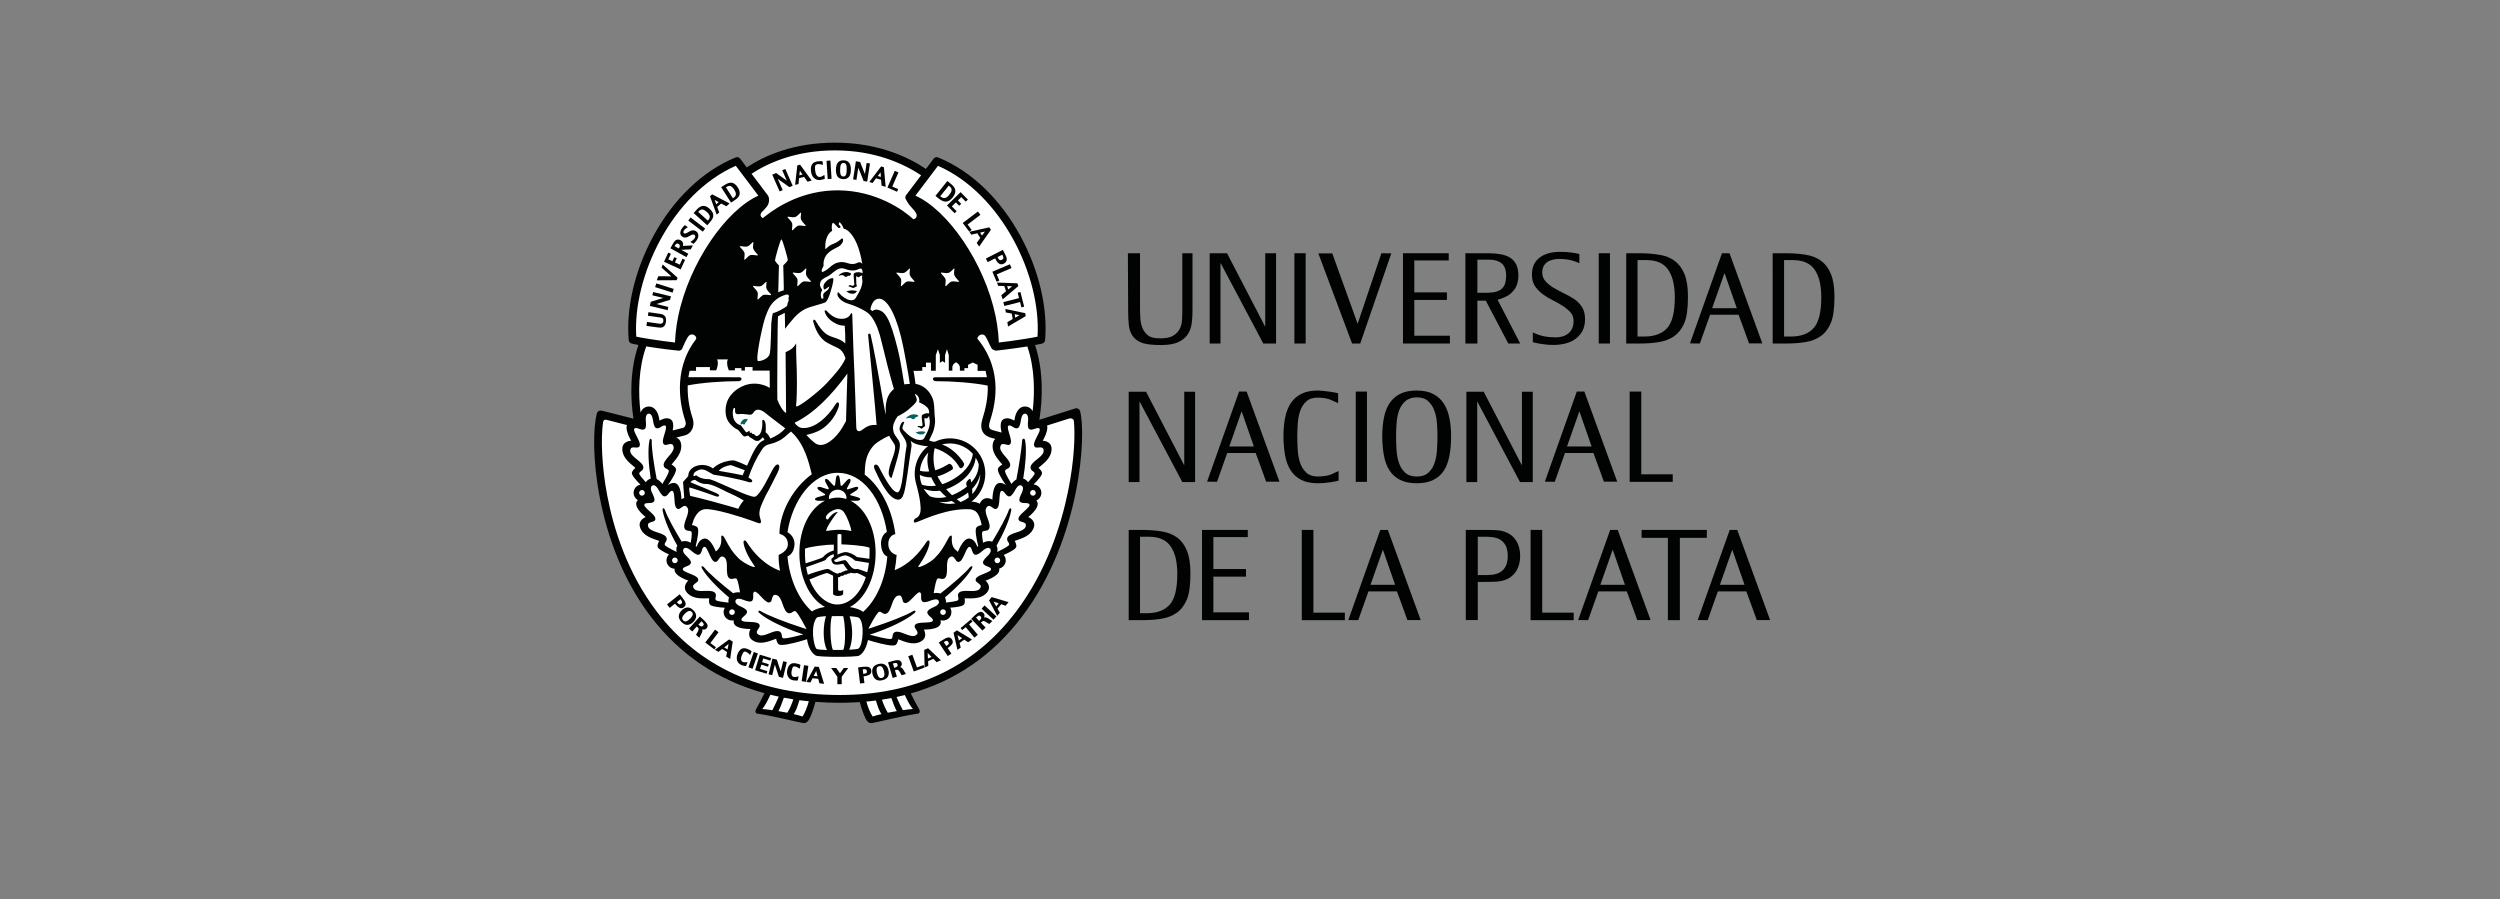 <?xml version="1.0" encoding="UTF-8" standalone="no"?>
<!-- Generator: Adobe Illustrator 16.0.0, SVG Export Plug-In . SVG Version: 6.00 Build 0)  -->

<svg
   xmlns:dc="http://purl.org/dc/elements/1.1/"
   xmlns:cc="http://creativecommons.org/ns#"
   xmlns:rdf="http://www.w3.org/1999/02/22-rdf-syntax-ns#"
   xmlns:svg="http://www.w3.org/2000/svg"
   xmlns="http://www.w3.org/2000/svg"
   xmlns:sodipodi="http://sodipodi.sourceforge.net/DTD/sodipodi-0.dtd"
   xmlns:inkscape="http://www.inkscape.org/namespaces/inkscape"
   version="1.1"
   id="Capa_1"
   x="0px"
   y="0px"
   width="278px"
   height="100px"
   viewBox="0 0 278 100"
   enable-background="new 0 0 278 100"
   xml:space="preserve"
   inkscape:version="0.48.4 r9939"
   sodipodi:docname="logounlp.svg"><rect x="0" y="0" width="278" height="100" fill="#808080" stroke="none"/><defs
     id="defs217" /><sodipodi:namedview
     pagecolor="#ffffff"
     bordercolor="#666666"
     borderopacity="1"
     objecttolerance="10"
     gridtolerance="10"
     guidetolerance="10"
     inkscape:pageopacity="0"
     inkscape:pageshadow="2"
     inkscape:window-width="1303"
     inkscape:window-height="744"
     id="namedview215"
     showgrid="false"
     inkscape:zoom="1.0359712"
     inkscape:cx="44.885417"
     inkscape:cy="50"
     inkscape:window-x="57"
     inkscape:window-y="24"
     inkscape:window-maximized="1"
     inkscape:current-layer="g3" /><g
     id="g3"><g
       id="g5"
       transform="translate(-321.438,70.465)"><path
         d="m 67.548,39.941 c 0,0.919 -0.287,1.621 -0.861,2.108 -0.574,0.486 -1.391,0.729 -2.45,0.729 h -0.776 v 3.037 H 61.65 v -8.538 h 2.728 c 1.035,0 1.822,0.224 2.362,0.669 0.539,0.447 0.808,1.112 0.808,1.995 z m -4.087,1.355 h 0.595 c 0.557,0 0.973,-0.109 1.25,-0.329 0.276,-0.221 0.415,-0.541 0.415,-0.961 0,-0.424 -0.116,-0.738 -0.347,-0.94 -0.232,-0.202 -0.595,-0.304 -1.089,-0.304 h -0.823 v 2.534 z"
         id="path7"
         inkscape:connector-curvature="0"
         style="fill:#010202" /><path
         d="m 69.16,45.816 v -8.538 h 1.81 v 7.043 h 3.463 v 1.495 H 69.16 z"
         id="path9"
         inkscape:connector-curvature="0"
         style="fill:#010202" /><path
         d="m 81.143,45.816 -0.619,-2.032 h -3.112 l -0.619,2.032 h -1.95 l 3.013,-8.572 h 2.213 l 3.025,8.572 h -1.951 z m -1.051,-3.55 c -0.573,-1.842 -0.895,-2.883 -0.967,-3.124 -0.072,-0.241 -0.124,-0.433 -0.155,-0.572 -0.128,0.498 -0.496,1.73 -1.104,3.696 h 2.226 z"
         id="path11"
         inkscape:connector-curvature="0"
         style="fill:#010202" /><path
         d="m 91.742,45.816 h -2.301 l -3.714,-6.459 h -0.053 c 0.074,1.141 0.111,1.954 0.111,2.441 v 4.018 h -1.618 v -8.538 h 2.283 l 3.708,6.395 H 90.2 c -0.058,-1.109 -0.087,-1.894 -0.087,-2.354 v -4.041 h 1.629 v 8.538 z"
         id="path13"
         inkscape:connector-curvature="0"
         style="fill:#010202" /><path
         d="M 19.068,60.168 H 14.151 V 51.63 h 4.917 v 1.483 h -3.107 v 1.874 h 2.891 v 1.484 h -2.891 v 2.201 h 3.107 v 1.496 z"
         id="path15"
         inkscape:connector-curvature="0"
         style="fill:#010202" /><path
         d="m 25.888,57.797 c 0,0.771 -0.277,1.378 -0.832,1.821 -0.555,0.444 -1.327,0.667 -2.315,0.667 -0.911,0 -1.717,-0.172 -2.417,-0.515 v -1.682 c 0.576,0.257 1.063,0.438 1.462,0.543 0.399,0.104 0.764,0.157 1.095,0.157 0.397,0 0.702,-0.075 0.914,-0.228 0.212,-0.151 0.318,-0.377 0.318,-0.678 0,-0.167 -0.047,-0.315 -0.141,-0.446 -0.093,-0.13 -0.23,-0.256 -0.412,-0.376 -0.181,-0.121 -0.55,-0.313 -1.106,-0.578 -0.522,-0.245 -0.913,-0.481 -1.174,-0.707 -0.261,-0.226 -0.469,-0.488 -0.625,-0.789 -0.156,-0.299 -0.233,-0.649 -0.233,-1.051 0,-0.755 0.256,-1.349 0.768,-1.781 0.512,-0.432 1.22,-0.648 2.123,-0.648 0.444,0 0.867,0.053 1.27,0.158 0.403,0.105 0.825,0.253 1.264,0.444 l -0.583,1.407 c -0.456,-0.188 -0.833,-0.317 -1.13,-0.392 -0.297,-0.075 -0.591,-0.11 -0.879,-0.11 -0.342,0 -0.605,0.079 -0.788,0.238 -0.183,0.16 -0.274,0.368 -0.274,0.625 0,0.16 0.037,0.3 0.111,0.418 0.074,0.119 0.192,0.234 0.354,0.345 0.161,0.111 0.544,0.311 1.147,0.599 0.798,0.382 1.345,0.764 1.642,1.147 0.293,0.385 0.441,0.855 0.441,1.412 z"
         id="path17"
         inkscape:connector-curvature="0"
         style="fill:#010202" /><path
         d="m 30.729,60.168 h -1.81 V 53.137 H 26.601 V 51.63 h 6.447 v 1.507 h -2.319 v 7.031 z"
         id="path19"
         inkscape:connector-curvature="0"
         style="fill:#010202" /><path
         d="m 36.172,56.892 v 3.276 h -1.81 V 51.63 h 2.487 c 1.16,0 2.019,0.211 2.576,0.634 0.556,0.423 0.835,1.063 0.835,1.924 0,0.502 -0.138,0.949 -0.415,1.341 -0.277,0.391 -0.668,0.698 -1.174,0.919 1.285,1.92 2.122,3.16 2.511,3.721 h -2.009 l -2.038,-3.276 h -0.963 z m 0,-1.472 h 0.584 c 0.572,0 0.995,-0.095 1.267,-0.286 0.272,-0.19 0.409,-0.49 0.409,-0.899 0,-0.404 -0.139,-0.692 -0.417,-0.864 -0.278,-0.171 -0.709,-0.257 -1.293,-0.257 h -0.549 v 2.306 z"
         id="path21"
         inkscape:connector-curvature="0"
         style="fill:#010202" /><path
         d="m 47.483,60.168 -0.619,-2.032 h -3.112 l -0.619,2.032 h -1.95 l 3.013,-8.572 h 2.213 l 3.025,8.572 h -1.951 z m -1.05,-3.551 c -0.573,-1.842 -0.895,-2.883 -0.967,-3.124 -0.072,-0.241 -0.124,-0.433 -0.155,-0.572 -0.128,0.498 -0.496,1.73 -1.104,3.696 h 2.226 z"
         id="path23"
         inkscape:connector-curvature="0"
         style="fill:#010202" /><path
         d="m 53.802,60.168 h -1.81 V 53.137 H 49.674 V 51.63 h 6.447 v 1.507 h -2.319 v 7.031 z"
         id="path25"
         inkscape:connector-curvature="0"
         style="fill:#010202" /><path
         d="M 62.351,60.168 H 57.434 V 51.63 h 4.917 v 1.483 h -3.106 v 1.874 h 2.891 v 1.484 h -2.891 v 2.201 h 3.106 v 1.496 z m -3.515,-9.221 v -0.158 c 0.669,-0.778 1.127,-1.364 1.372,-1.758 h 1.997 v 0.123 c -0.202,0.202 -0.548,0.503 -1.037,0.902 -0.489,0.398 -0.871,0.695 -1.147,0.891 h -1.185 z"
         id="path27"
         inkscape:connector-curvature="0"
         style="fill:#010202" /><path
         d="M 67.373,55.373 H 70.76 V 59.8 c -0.549,0.179 -1.066,0.305 -1.55,0.377 -0.485,0.072 -0.98,0.108 -1.487,0.108 -1.289,0 -2.272,-0.379 -2.952,-1.137 -0.68,-0.757 -1.019,-1.844 -1.019,-3.261 0,-1.379 0.395,-2.453 1.183,-3.224 0.789,-0.771 1.881,-1.157 3.279,-1.157 0.876,0 1.721,0.176 2.535,0.526 l -0.602,1.448 c -0.623,-0.312 -1.271,-0.467 -1.945,-0.467 -0.783,0 -1.409,0.263 -1.88,0.788 -0.471,0.525 -0.707,1.232 -0.707,2.119 0,0.927 0.19,1.635 0.569,2.123 0.38,0.489 0.932,0.732 1.656,0.732 0.377,0 0.761,-0.038 1.15,-0.116 V 56.88 h -1.618 v -1.507 z"
         id="path29"
         inkscape:connector-curvature="0"
         style="fill:#010202" /><path
         d="M 72.792,60.168 V 51.63 h 1.81 v 8.538 h -1.81 z"
         id="path31"
         inkscape:connector-curvature="0"
         style="fill:#010202" /><path
         d="m 80.378,53.015 c -0.681,0 -1.209,0.256 -1.583,0.768 -0.374,0.512 -0.561,1.226 -0.561,2.14 0,1.904 0.714,2.855 2.143,2.855 0.599,0 1.326,-0.149 2.178,-0.449 v 1.519 c -0.701,0.292 -1.483,0.438 -2.348,0.438 -1.242,0 -2.192,-0.377 -2.85,-1.131 -0.658,-0.753 -0.987,-1.835 -0.987,-3.243 0,-0.888 0.161,-1.666 0.484,-2.334 0.323,-0.667 0.788,-1.179 1.393,-1.535 0.605,-0.356 1.315,-0.535 2.128,-0.535 0.829,0 1.662,0.201 2.5,0.603 l -0.584,1.471 c -0.319,-0.151 -0.64,-0.284 -0.963,-0.396 -0.321,-0.116 -0.639,-0.171 -0.95,-0.171 z"
         id="path33"
         inkscape:connector-curvature="0"
         style="fill:#010202" /><path
         d="m 92.121,55.888 c 0,1.413 -0.35,2.499 -1.051,3.259 -0.701,0.759 -1.705,1.139 -3.013,1.139 -1.308,0 -2.313,-0.38 -3.013,-1.139 -0.701,-0.76 -1.051,-1.85 -1.051,-3.271 0,-1.422 0.351,-2.506 1.054,-3.256 0.703,-0.749 1.71,-1.125 3.022,-1.125 1.312,0 2.315,0.379 3.01,1.134 0.695,0.756 1.042,1.842 1.042,3.259 z m -6.23,0 c 0,0.953 0.181,1.672 0.543,2.154 0.362,0.482 0.903,0.724 1.624,0.724 1.444,0 2.167,-0.959 2.167,-2.878 0,-1.924 -0.718,-2.885 -2.155,-2.885 -0.72,0 -1.263,0.242 -1.629,0.727 -0.366,0.485 -0.55,1.204 -0.55,2.158 z"
         id="path35"
         inkscape:connector-curvature="0"
         style="fill:#010202" /></g><g
       id="g37"
       transform="translate(-53.09,-1.931)"><path
         d="m 172.107,47.81 c -0.166,0.06 -2.713,0.858 -3.871,1.225 0.357,-2.237 0.5,-6.164 -0.438,-8.958 0.283,-0.053 0.545,-0.105 0.77,-0.162 0.174,-0.041 0.307,-0.192 0.32,-0.375 0.313,-3.521 -0.631,-7.255 -2.654,-10.975 -2.209,-4.058 -5.074,-7.275 -8.657,-8.747 -0.181,-0.076 -0.388,-0.015 -0.505,0.144 -0.203,0.278 -0.498,0.673 -0.832,1.113 -2.058,-1.38 -5.54,-2.938 -10.136,-2.938 -4.477,0 -8.099,1.614 -10.103,2.938 -0.283,-0.376 -0.533,-0.708 -0.712,-0.949 -0.112,-0.161 -0.321,-0.22 -0.503,-0.146 -3.583,1.468 -6.44,4.527 -8.646,8.585 -2.023,3.72 -2.973,7.479 -2.666,11.001 0.02,0.181 0.147,0.332 0.326,0.377 0.215,0.054 0.467,0.102 0.736,0.155 -0.965,2.772 -1.014,6.574 -0.673,8.769 -0.078,-0.018 -0.149,-0.035 -0.208,-0.053 -3.286,-0.842 -3.292,-0.842 -3.383,-0.842 -0.19,0 -0.357,0.13 -0.406,0.313 -0.83,3.051 -0.192,13.811 5.992,21.899 3.186,4.162 7.636,7.072 12.704,8.471 -0.306,0.639 -0.783,1.537 -1.066,2.029 -0.063,0.112 -0.065,0.247 -0.012,0.36 0.056,0.109 0.185,0.104 0.305,0.123 1.594,0.231 4.182,0.7 4.407,0.708 0.171,0.037 0.377,-0.032 0.505,-0.173 0.265,-0.288 0.564,-1.085 0.852,-2.136 0.859,0.063 2.036,0.021 2.935,0.021 h 0.015 c 0.742,0 1.813,0.053 2.526,0.004 0.286,1.04 0.583,1.822 0.845,2.11 0.128,0.141 0.332,0.21 0.503,0.173 0.224,-0.008 2.625,-0.509 4.219,-0.742 0.121,-0.02 0.247,-0.008 0.301,-0.125 0.061,-0.112 0.053,-0.247 -0.008,-0.354 -0.278,-0.49 -0.738,-1.291 -1.04,-1.914 4.897,-1.392 9.388,-4.373 12.569,-8.572 6.449,-8.504 6.959,-19.602 6.264,-22.082 l -0.575,-0.275 z"
         id="path39"
         inkscape:connector-curvature="0"
         style="fill:#ffffff" /><path
         d="m 157.805,24.228 c 0.127,0.07 0.262,0.112 0.394,0.123 0.017,0.003 0.033,0.003 0.054,0.003 0.117,0 0.237,-0.032 0.361,-0.095 0.133,-0.07 0.27,-0.194 0.412,-0.369 0.141,-0.177 0.229,-0.335 0.271,-0.484 0.041,-0.147 0.043,-0.288 0.006,-0.417 -0.035,-0.131 -0.107,-0.249 -0.207,-0.359 -0.092,-0.1 -0.203,-0.206 -0.328,-0.304 l -0.33,-0.268 -1.327,1.656 0.325,0.257 c 0.124,0.098 0.246,0.186 0.369,0.257 m 0.789,-1.657 0.084,0.066 c 0.094,0.074 0.154,0.149 0.189,0.223 0.033,0.074 0.049,0.145 0.043,0.219 -0.01,0.075 -0.035,0.158 -0.078,0.238 -0.047,0.088 -0.107,0.181 -0.182,0.272 -0.172,0.215 -0.335,0.338 -0.486,0.362 -0.027,0.003 -0.049,0.008 -0.074,0.008 -0.125,0 -0.256,-0.057 -0.393,-0.164 l -0.05,-0.042 0.947,-1.182 z"
         id="path41"
         inkscape:connector-curvature="0"
         style="fill:#010202" /><polygon
         points="159.467,25.421 158.932,24.88 159.387,24.438 159.754,24.813 159.975,24.597 159.611,24.217 159.984,23.847 160.482,24.354 160.719,24.126 159.904,23.297 158.395,24.78 159.244,25.647 "
         id="polygon43"
         style="fill:#010202" /><polygon
         points="161.137,27.493 160.688,26.9 162.113,25.818 161.834,25.45 160.146,26.728 160.875,27.69 "
         id="polygon45"
         style="fill:#010202" /><path
         d="m 161.1,28.028 0.66,-0.158 0.338,0.515 -0.398,0.554 0.27,0.41 1.309,-1.864 -0.182,-0.275 -2.213,0.494 0.216,0.324 z m 1.511,-0.349 -0.318,0.449 -0.219,-0.328 0.537,-0.121 z"
         id="path47"
         inkscape:connector-curvature="0"
         style="fill:#010202" /><path
         d="m 162.922,31.079 0.83,-0.422 0.014,0.036 c 0.045,0.08 0.088,0.165 0.135,0.249 0.055,0.092 0.119,0.172 0.195,0.236 0.076,0.072 0.166,0.116 0.268,0.138 0.025,0.003 0.047,0.006 0.078,0.006 0.084,0 0.174,-0.023 0.277,-0.077 0.125,-0.064 0.217,-0.144 0.264,-0.24 0.047,-0.091 0.064,-0.187 0.059,-0.289 -0.012,-0.094 -0.037,-0.188 -0.078,-0.289 -0.039,-0.086 -0.08,-0.171 -0.121,-0.25 l -0.236,-0.461 -0.086,0.046 c 0,0 -0.229,0.117 -0.268,0.138 l -1.533,0.782 0.202,0.397 z m 1.619,-0.827 0.068,0.141 c 0.051,0.098 0.068,0.183 0.055,0.257 -0.01,0.063 -0.068,0.121 -0.164,0.168 -0.059,0.032 -0.111,0.05 -0.166,0.046 -0.043,0 -0.076,-0.014 -0.109,-0.039 -0.037,-0.024 -0.068,-0.063 -0.096,-0.11 -0.033,-0.052 -0.068,-0.108 -0.094,-0.167 l -0.016,-0.029 0.522,-0.267 z"
         id="path49"
         inkscape:connector-curvature="0"
         style="fill:#010202" /><polygon
         points="164.217,33.134 163.924,32.443 165.57,31.742 165.389,31.319 163.441,32.146 163.912,33.26 "
         id="polygon51"
         style="fill:#010202" /><path
         d="m 164.082,33.719 0.68,0.016 0.199,0.577 -0.527,0.442 0.16,0.464 1.734,-1.476 -0.105,-0.311 -2.264,-0.081 0.123,0.369 z m 1.553,0.048 -0.424,0.35 -0.127,-0.374 0.551,0.024 z"
         id="path53"
         inkscape:connector-curvature="0"
         style="fill:#010202" /><polygon
         points="164.66,35.525 164.771,35.955 166.518,35.518 166.67,36.113 166.977,36.029 166.561,34.401 166.258,34.479 166.404,35.081 "
         id="polygon55"
         style="fill:#010202" /><path
         d="m 164.936,36.674 0.668,0.131 0.096,0.602 -0.592,0.346 0.078,0.485 1.961,-1.154 -0.051,-0.33 -2.219,-0.463 0.059,0.383 z m 1.523,0.309 -0.477,0.275 -0.063,-0.392 0.54,0.117 z"
         id="path57"
         inkscape:connector-curvature="0"
         style="fill:#010202" /><path
         d="m 139.133,21.739 0.653,1.48 0.341,-0.15 -0.552,-1.25 1.293,0.921 0.368,-0.158 -0.821,-1.865 -0.34,0.153 0.503,1.146 -1.185,-0.847 -0.43,0.188 0.042,0.088 c -0.001,-0.001 0.106,0.245 0.128,0.294"
         id="path59"
         inkscape:connector-curvature="0"
         style="fill:#010202" /><path
         d="m 141.941,21.743 0.562,-0.144 0.382,0.535 0.464,-0.119 -1.287,-1.773 -0.311,0.081 -0.242,2.164 0.373,-0.091 0.059,-0.653 z m 0.095,-0.82 0.294,0.415 -0.354,0.092 0.06,-0.507 z"
         id="path61"
         inkscape:connector-curvature="0"
         style="fill:#010202" /><path
         d="m 143.366,21.36 c 0.052,0.134 0.125,0.244 0.213,0.335 0.085,0.091 0.193,0.159 0.311,0.204 0.092,0.039 0.194,0.053 0.299,0.053 0.029,0 0.056,0 0.091,-0.003 0.049,-0.008 0.101,-0.014 0.152,-0.025 0.053,-0.01 0.097,-0.022 0.138,-0.035 0.041,-0.012 0.079,-0.022 0.107,-0.028 0.036,-0.014 0.06,-0.021 0.075,-0.028 l 0.058,-0.029 -0.047,-0.426 -0.131,0.081 c -0.039,0.025 -0.09,0.055 -0.146,0.088 -0.058,0.027 -0.127,0.049 -0.213,0.063 -0.012,0 -0.027,0 -0.039,0 -0.062,0 -0.117,-0.01 -0.17,-0.038 -0.059,-0.032 -0.113,-0.078 -0.155,-0.142 -0.046,-0.067 -0.087,-0.148 -0.118,-0.243 -0.028,-0.098 -0.05,-0.209 -0.061,-0.327 -0.008,-0.11 -0.012,-0.213 -0.011,-0.3 0,-0.079 0.011,-0.144 0.029,-0.201 0.021,-0.046 0.049,-0.085 0.088,-0.112 0.042,-0.032 0.108,-0.051 0.194,-0.06 0.041,-0.004 0.086,-0.008 0.127,-0.004 0.045,0 0.087,0.007 0.127,0.01 0.04,0.007 0.076,0.015 0.104,0.022 0.036,0.006 0.063,0.013 0.085,0.02 l 0.135,0.039 -0.049,-0.405 -0.075,-0.01 c -0.045,-0.003 -0.104,-0.007 -0.182,-0.007 h -0.025 c -0.071,0 -0.149,0.004 -0.229,0.015 -0.305,0.029 -0.523,0.134 -0.645,0.321 -0.123,0.178 -0.167,0.428 -0.137,0.742 0.017,0.159 0.047,0.302 0.1,0.43"
         id="path63"
         inkscape:connector-curvature="0"
         style="fill:#010202" /><rect
         x="144.318"
         y="20.604"
         transform="matrix(0.063,0.998,-0.998,0.063,156.903,-125.543)"
         width="2.034"
         height="0.431"
         id="rect65"
         style="fill:#010202" /><path
         d="m 146.199,21.525 c 0.064,0.099 0.151,0.18 0.261,0.235 0.107,0.058 0.242,0.085 0.4,0.089 h 0.066 c 0.126,-0.004 0.235,-0.028 0.327,-0.067 0.107,-0.05 0.197,-0.124 0.268,-0.219 0.061,-0.091 0.112,-0.2 0.142,-0.327 0.026,-0.127 0.044,-0.265 0.045,-0.416 0.003,-0.142 -0.006,-0.278 -0.03,-0.399 -0.024,-0.129 -0.065,-0.242 -0.126,-0.337 -0.063,-0.102 -0.149,-0.18 -0.256,-0.24 -0.104,-0.056 -0.24,-0.084 -0.396,-0.087 -0.154,-0.003 -0.289,0.017 -0.398,0.068 -0.108,0.048 -0.194,0.119 -0.262,0.218 -0.068,0.087 -0.12,0.2 -0.147,0.331 -0.032,0.119 -0.043,0.261 -0.048,0.415 0,0.141 0.009,0.275 0.031,0.399 0.017,0.126 0.063,0.238 0.123,0.337 m 0.316,-0.729 c 0,-0.096 0.007,-0.187 0.016,-0.282 0.007,-0.092 0.025,-0.175 0.056,-0.246 0.025,-0.068 0.063,-0.121 0.116,-0.163 0.042,-0.036 0.096,-0.054 0.168,-0.054 h 0.025 c 0.085,0 0.146,0.023 0.192,0.064 0.045,0.045 0.082,0.102 0.107,0.173 0.025,0.076 0.04,0.161 0.044,0.25 0.005,0.099 0.005,0.19 0.003,0.271 -0.003,0.091 -0.008,0.187 -0.018,0.283 -0.01,0.091 -0.026,0.172 -0.057,0.246 -0.025,0.067 -0.064,0.12 -0.112,0.163 -0.041,0.034 -0.092,0.048 -0.163,0.052 h -0.027 c -0.087,0 -0.153,-0.025 -0.194,-0.065 -0.051,-0.045 -0.085,-0.102 -0.112,-0.171 -0.022,-0.078 -0.039,-0.163 -0.043,-0.251 -0.005,-0.102 -0.006,-0.189 -0.001,-0.27"
         id="path67"
         inkscape:connector-curvature="0"
         style="fill:#010202" /><path
         d="m 148.533,20.584 0.594,1.477 0.396,0.06 0.309,-2.011 -0.37,-0.058 -0.19,1.24 -0.542,-1.353 -0.469,-0.073 -0.015,0.095 c 0,0 -0.035,0.264 -0.043,0.32 l -0.247,1.596 0.37,0.061 0.207,-1.354 z"
         id="path69"
         inkscape:connector-curvature="0"
         style="fill:#010202" /><path
         d="m 150.12,22.279 0.387,-0.525 0.557,0.167 0.057,0.65 0.455,0.138 -0.195,-2.181 -0.309,-0.092 -1.318,1.733 0.366,0.11 z m 0.888,-1.184 0.042,0.509 -0.35,-0.102 0.308,-0.407 z"
         id="path71"
         inkscape:connector-curvature="0"
         style="fill:#010202" /><polygon
         points="152.313,22.672 152.999,21.103 152.587,20.923 151.773,22.79 152.838,23.255 152.965,22.959 "
         id="polygon73"
         style="fill:#010202" /><path
         d="m 126.522,38.363 h 0.011 c 0.098,0 0.192,-0.02 0.271,-0.059 0.087,-0.041 0.162,-0.113 0.22,-0.212 0.056,-0.091 0.096,-0.218 0.119,-0.384 0.023,-0.172 0.02,-0.313 -0.014,-0.423 -0.033,-0.112 -0.091,-0.203 -0.166,-0.271 -0.072,-0.063 -0.157,-0.108 -0.252,-0.138 -0.087,-0.021 -0.174,-0.041 -0.262,-0.052 l -1.253,-0.18 -0.06,0.398 1.284,0.183 c 0.063,0.009 0.126,0.021 0.192,0.033 0.055,0.013 0.1,0.03 0.142,0.063 0.037,0.026 0.067,0.067 0.087,0.116 0.012,0.036 0.023,0.103 0.008,0.229 -0.01,0.081 -0.037,0.138 -0.072,0.172 -0.04,0.036 -0.081,0.062 -0.131,0.072 -0.056,0.018 -0.113,0.021 -0.172,0.018 -0.067,-0.005 -0.125,-0.012 -0.171,-0.018 l -1.268,-0.181 -0.061,0.443 1.253,0.166 c 0.106,0.019 0.205,0.025 0.295,0.025"
         id="path75"
         inkscape:connector-curvature="0"
         style="fill:#010202" /><path
         d="m 125.754,36.042 1.571,0.381 0.086,-0.359 -1.329,-0.326 1.521,-0.468 0.093,-0.387 -1.98,-0.477 -0.085,0.362 1.22,0.292 -1.395,0.431 -0.104,0.455 0.088,0.025 c 0,0.002 0.26,0.062 0.314,0.071"
         id="path77"
         inkscape:connector-curvature="0"
         style="fill:#010202" /><rect
         x="125.926"
         y="33.704"
         transform="matrix(0.954,0.301,-0.301,0.954,16.081,-36.611)"
         width="2.034"
         height="0.432"
         id="rect79"
         style="fill:#010202" /><polygon
         points="126.785,31.347 126.654,31.692 127.745,32.661 126.292,32.65 126.124,33.102 128.333,33.09 128.437,32.816 "
         id="polygon81"
         style="fill:#010202" /><polygon
         points="128.983,30.699 128.682,31.357 128.14,31.112 128.35,30.649 128.073,30.527 127.86,30.981 127.409,30.772 127.692,30.153 127.4,30.019 126.931,31.036 128.782,31.89 129.268,30.83 "
         id="polygon83"
         style="fill:#010202" /><path
         d="m 129.628,30.146 -0.784,-0.435 1.057,-0.052 0.241,-0.438 -1.117,0.053 c 0.006,-0.017 0.011,-0.036 0.015,-0.056 0.013,-0.07 0.018,-0.138 0.006,-0.208 -0.01,-0.071 -0.036,-0.137 -0.078,-0.197 -0.04,-0.063 -0.102,-0.119 -0.186,-0.161 -0.096,-0.057 -0.191,-0.085 -0.286,-0.085 -0.083,0 -0.163,0.021 -0.236,0.06 -0.064,0.039 -0.128,0.095 -0.182,0.166 -0.051,0.063 -0.099,0.138 -0.144,0.215 l -0.297,0.532 1.782,0.987 0.209,-0.381 z m -0.985,-0.712 c -0.019,0.046 -0.044,0.091 -0.064,0.13 l -0.471,-0.26 0.051,-0.091 c 0.022,-0.043 0.049,-0.082 0.079,-0.116 0.026,-0.029 0.052,-0.05 0.087,-0.067 0.029,-0.015 0.057,-0.022 0.09,-0.022 h 0.001 c 0.034,0 0.072,0.015 0.113,0.039 0.069,0.035 0.113,0.074 0.13,0.112 0.02,0.042 0.027,0.085 0.027,0.13 -0.008,0.049 -0.02,0.096 -0.043,0.145"
         id="path85"
         inkscape:connector-curvature="0"
         style="fill:#010202" /><path
         d="m 128.976,28.258 c 0.091,0.06 0.187,0.09 0.276,0.09 h 0.016 c 0.087,-0.003 0.176,-0.021 0.263,-0.056 0.081,-0.031 0.159,-0.07 0.235,-0.12 0.068,-0.044 0.139,-0.081 0.206,-0.113 0.064,-0.031 0.124,-0.049 0.181,-0.055 0.043,-0.007 0.088,0.006 0.131,0.035 0.075,0.046 0.112,0.103 0.119,0.161 0.009,0.068 -0.018,0.146 -0.074,0.231 -0.021,0.035 -0.049,0.064 -0.078,0.098 -0.032,0.031 -0.062,0.063 -0.09,0.088 -0.035,0.028 -0.063,0.05 -0.094,0.074 -0.026,0.021 -0.056,0.04 -0.078,0.054 l -0.131,0.077 0.341,0.226 0.054,-0.046 c 0.01,-0.007 0.032,-0.025 0.056,-0.049 0.024,-0.026 0.047,-0.053 0.077,-0.085 0.031,-0.032 0.06,-0.067 0.091,-0.106 0.035,-0.042 0.065,-0.084 0.093,-0.126 0.055,-0.081 0.1,-0.166 0.13,-0.249 0.033,-0.093 0.051,-0.186 0.048,-0.27 -0.002,-0.09 -0.022,-0.179 -0.062,-0.261 -0.043,-0.079 -0.112,-0.155 -0.205,-0.218 -0.096,-0.064 -0.196,-0.095 -0.298,-0.095 -0.096,0 -0.187,0.021 -0.273,0.052 -0.086,0.036 -0.17,0.075 -0.248,0.127 -0.076,0.045 -0.144,0.084 -0.209,0.12 -0.064,0.032 -0.124,0.049 -0.18,0.06 -0.042,0.007 -0.081,0 -0.122,-0.028 -0.044,-0.028 -0.067,-0.067 -0.072,-0.118 -0.003,-0.059 0.015,-0.118 0.059,-0.187 0.027,-0.038 0.051,-0.07 0.081,-0.102 0.028,-0.031 0.062,-0.06 0.09,-0.084 0.029,-0.024 0.056,-0.05 0.082,-0.064 l 0.188,-0.13 -0.339,-0.225 -0.053,0.052 c -0.036,0.028 -0.076,0.074 -0.125,0.131 -0.055,0.06 -0.106,0.13 -0.157,0.208 -0.113,0.171 -0.171,0.341 -0.165,0.495 0.002,0.168 0.082,0.304 0.236,0.408"
         id="path87"
         inkscape:connector-curvature="0"
         style="fill:#010202" /><rect
         x="129.483"
         y="26.703"
         transform="matrix(0.795,0.607,-0.607,0.795,43.155,-73.709)"
         width="2.035"
         height="0.431"
         id="rect89"
         style="fill:#010202" /><path
         d="m 131.997,26.686 c 0.104,-0.113 0.19,-0.224 0.263,-0.338 0.079,-0.12 0.128,-0.246 0.143,-0.37 0.02,-0.133 0,-0.268 -0.063,-0.404 -0.061,-0.134 -0.17,-0.271 -0.329,-0.417 -0.165,-0.148 -0.309,-0.239 -0.447,-0.289 -0.142,-0.045 -0.278,-0.055 -0.408,-0.027 -0.123,0.027 -0.239,0.084 -0.35,0.175 -0.105,0.084 -0.21,0.187 -0.31,0.299 l -0.276,0.304 1.513,1.363 0.264,-0.296 z m -1.203,-1.265 c 0.077,-0.08 0.148,-0.136 0.222,-0.165 0.069,-0.028 0.138,-0.035 0.207,-0.023 0.073,0.009 0.149,0.038 0.225,0.083 0.081,0.05 0.166,0.113 0.247,0.187 0.193,0.176 0.302,0.338 0.317,0.482 0.02,0.145 -0.038,0.286 -0.174,0.434 l -0.038,0.043 -1.068,-0.966 0.062,-0.075 z"
         id="path91"
         inkscape:connector-curvature="0"
         style="fill:#010202" /><path
         d="m 133.072,25.552 -0.23,-0.609 0.44,-0.38 0.579,0.305 0.36,-0.313 -1.938,-1.012 -0.245,0.212 0.746,2.044 0.288,-0.247 z m -0.512,-1.388 0.449,0.242 -0.275,0.241 -0.174,-0.483 z"
         id="path93"
         inkscape:connector-curvature="0"
         style="fill:#010202" /><path
         d="m 134.714,24.244 c 0.127,-0.08 0.244,-0.167 0.344,-0.253 0.109,-0.099 0.187,-0.205 0.239,-0.319 0.05,-0.121 0.066,-0.258 0.042,-0.406 -0.022,-0.146 -0.088,-0.306 -0.209,-0.494 -0.116,-0.182 -0.23,-0.313 -0.351,-0.394 -0.121,-0.084 -0.252,-0.13 -0.381,-0.138 -0.127,-0.004 -0.257,0.022 -0.387,0.078 -0.123,0.053 -0.252,0.12 -0.379,0.204 l -0.349,0.222 1.095,1.716 0.336,-0.216 z m -0.821,-1.535 c 0.094,-0.063 0.181,-0.095 0.258,-0.106 0.075,-0.006 0.144,0.003 0.205,0.032 0.068,0.028 0.132,0.077 0.193,0.145 0.066,0.07 0.131,0.151 0.188,0.247 0.142,0.222 0.202,0.406 0.179,0.549 -0.023,0.142 -0.116,0.261 -0.287,0.371 l -0.044,0.027 -0.775,-1.215 0.083,-0.05 z"
         id="path95"
         inkscape:connector-curvature="0"
         style="fill:#010202" /><path
         d="m 147.29,34.396 c 0.111,0.013 0.18,0.196 0.614,0.2 0.335,0.003 0.38,-0.205 0.423,-0.216 0.022,-0.007 0.045,-0.01 0.062,-0.039 -0.02,-0.035 -0.215,-0.109 -0.489,-0.12 -0.357,-0.01 -0.666,0.102 -0.7,0.134 0.025,0.018 0.045,0.033 0.09,0.041"
         id="path97"
         inkscape:connector-curvature="0"
         style="fill:#010202" /><path
         d="m 146.436,32.572 c 0.076,-0.013 0.153,-0.042 0.228,-0.049 0.101,-0.007 0.18,0 0.266,0.06 0.02,0.021 0.083,0.134 0.234,0.131 0.076,0.003 0.17,-0.028 0.202,-0.121 0.047,-0.031 0.153,0.036 0.18,0.014 0.063,-0.014 0.101,-0.069 0.131,-0.116 0.026,-0.042 0.069,-0.116 0.026,-0.166 -0.757,-0.42 -1.35,0.217 -1.35,0.217 -0.027,0.059 0.007,0.049 0.083,0.03"
         id="path99"
         inkscape:connector-curvature="0"
         style="fill:#010202" /><path
         d="m 153.854,48.426 c -0.024,0.058 0.01,0.046 0.088,0.021 0.073,-0.021 0.29,-0.067 0.428,-0.035 0.063,0.014 0.119,0.151 0.314,0.131 0.068,0 0.168,-0.104 0.197,-0.184 0.055,-0.051 0.242,-0.105 0.267,-0.113 0.062,-0.014 0.077,-0.108 -0.011,-0.159 -0.793,-0.316 -1.283,0.339 -1.283,0.339"
         id="path101"
         inkscape:connector-curvature="0"
         style="fill:#046062" /><path
         d="m 135.526,48.813 c -0.063,0.095 -0.092,0.209 -0.092,0.272 0.002,0.06 0.099,0.041 0.124,0.027 0.03,-0.019 0.051,-0.035 0.066,-0.043 0.027,-0.01 0.052,-0.006 0.052,-0.006 0,0 0.021,0.042 0.051,0.055 0.034,0.018 0.068,0.015 0.068,0.015 0,0 0.059,0.003 0.095,-0.021 0.022,-0.015 0.064,-0.064 0.074,-0.139 0.008,-0.077 0.083,-0.095 0.142,-0.176 0.069,-0.094 0.153,-0.271 0.122,-0.278 -0.323,-0.047 -0.531,0.044 -0.702,0.294"
         id="path103"
         inkscape:connector-curvature="0"
         style="fill:#046062" /><path
         d="m 154.979,50.082 c 0.104,0.011 0.179,0.18 0.591,0.161 0.315,-0.01 0.352,-0.207 0.391,-0.222 0.02,-0.007 0.043,-0.01 0.056,-0.035 -0.015,-0.032 -0.206,-0.1 -0.462,-0.092 -0.346,0 -0.629,0.123 -0.658,0.155 0.024,0.014 0.042,0.028 0.082,0.033"
         id="path105"
         inkscape:connector-curvature="0"
         style="fill:#046062" /><path
         d="m 173.193,47.645 c -0.061,-0.229 -0.299,-0.364 -0.527,-0.301 -0.016,0.005 -0.037,0.013 -0.057,0.02 -0.168,0.058 -2.762,0.872 -3.943,1.246 0.367,-2.275 0.48,-5.464 -0.477,-8.308 0.289,-0.054 0.553,-0.109 0.783,-0.163 0.184,-0.045 0.314,-0.199 0.33,-0.383 0.313,-3.582 -0.688,-7.81 -2.748,-11.594 -2.246,-4.132 -5.49,-7.229 -9.139,-8.723 -0.184,-0.078 -0.395,-0.018 -0.512,0.145 -0.207,0.282 -0.506,0.684 -0.847,1.131 -2.097,-1.403 -5.441,-2.921 -10.113,-2.921 -4.554,0 -7.778,1.409 -9.818,2.754 -0.287,-0.38 -0.538,-0.717 -0.719,-0.964 -0.118,-0.163 -0.333,-0.223 -0.515,-0.145 -3.646,1.493 -6.892,4.591 -9.137,8.723 -2.061,3.784 -3.064,8.012 -2.749,11.594 0.017,0.184 0.148,0.338 0.33,0.383 0.222,0.054 0.472,0.108 0.75,0.155 -0.983,2.823 -0.9,5.962 -0.555,8.195 -0.077,-0.021 -0.149,-0.04 -0.21,-0.057 -3.345,-0.852 -3.348,-0.852 -3.438,-0.852 -0.197,0 -0.365,0.13 -0.419,0.316 -0.84,3.1 -0.291,14.385 6.003,22.613 3.243,4.241 7.475,7.084 12.632,8.504 -0.313,0.648 -0.664,1.301 -0.949,1.807 -0.066,0.11 -0.066,0.246 -0.013,0.363 0.057,0.111 0.189,0.105 0.309,0.124 1.623,0.239 4.717,1.013 4.945,1.025 0.177,0.035 0.383,-0.035 0.514,-0.181 0.27,-0.297 0.571,-1.106 0.864,-2.174 0.877,0.068 1.773,0.103 2.691,0.103 h 0.015 c 0.757,0 1.494,-0.028 2.219,-0.074 0.293,1.055 0.595,1.854 0.861,2.146 0.131,0.146 0.336,0.216 0.51,0.181 0.232,-0.013 3.328,-0.786 4.95,-1.025 0.121,-0.019 0.25,-0.013 0.307,-0.124 0.058,-0.117 0.053,-0.253 -0.01,-0.363 -0.287,-0.499 -0.629,-1.141 -0.938,-1.782 4.984,-1.41 9.129,-4.27 12.367,-8.544 6.567,-8.651 7.16,-20.325 6.453,-22.85 m -4.679,1.878 c 0.08,0 0.133,0.026 0.176,0.086 0.098,0.128 -0.102,0.511 -0.279,0.849 -0.254,0.502 -0.521,1.016 -0.188,1.209 0.043,0.021 0.1,0.035 0.176,0.035 0.055,0 0.111,-0.004 0.172,-0.01 0.064,-0.007 0.129,-0.011 0.193,-0.011 0.219,0 0.326,0.069 0.367,0.242 0.064,0.293 -0.064,0.461 -0.289,0.708 -0.1,0.105 -0.248,0.227 -0.406,0.353 -0.398,0.32 -0.848,0.681 -0.738,1.046 0.049,0.157 0.154,0.233 0.25,0.304 0.098,0.066 0.178,0.122 0.193,0.253 0.016,0.12 -0.338,0.539 -0.73,0.97 -0.088,-0.146 -0.217,-0.262 -0.377,-0.342 -0.008,-0.004 -0.014,-0.008 -0.014,-0.008 l -0.098,-0.038 c -0.018,-0.008 -0.031,-0.012 -0.051,-0.018 0.252,-1.511 0.381,-3.106 0.244,-4.03 -0.006,-0.041 -0.012,-0.086 -0.02,-0.128 -0.029,-0.365 -0.314,-0.379 -0.348,-0.049 0,0.027 -0.006,0.06 -0.006,0.096 -0.064,0.865 -0.328,2.625 -0.631,4.209 -0.205,0.115 -0.389,0.293 -0.541,0.497 -0.635,-1.03 -0.748,-1.371 -0.717,-1.462 0.037,-0.123 0.125,-0.165 0.234,-0.214 0.104,-0.047 0.221,-0.104 0.297,-0.251 0.176,-0.339 -0.199,-0.774 -0.535,-1.163 -0.135,-0.151 -0.26,-0.294 -0.334,-0.418 -0.152,-0.244 -0.281,-0.456 -0.154,-0.752 0.057,-0.127 0.143,-0.183 0.275,-0.183 0.1,0 0.207,0.026 0.316,0.056 0.135,0.039 0.26,0.071 0.344,0.039 0.236,-0.084 0.248,-0.344 0.184,-0.665 -0.035,-0.177 -0.096,-0.367 -0.154,-0.557 -0.109,-0.363 -0.232,-0.775 -0.115,-0.887 0.123,-0.118 0.295,-0.022 0.48,0.094 0.141,0.088 0.287,0.177 0.436,0.177 0.059,0 0.113,-0.015 0.16,-0.039 0.193,-0.101 0.273,-0.496 0.334,-0.896 0.014,-0.063 0.02,-0.115 0.029,-0.151 0.076,-0.348 0.205,-0.527 0.385,-0.545 l 0.061,0.003 h 0.027 c 0.271,0.063 0.305,0.447 0.301,0.613 0,0.039 -0.006,0.099 -0.012,0.172 -0.035,0.392 -0.055,0.782 0.113,0.916 0.064,0.049 0.141,0.075 0.234,0.075 0.08,0 0.168,-0.022 0.256,-0.05 0.047,-0.014 0.1,-0.031 0.146,-0.045 0.127,-0.043 0.25,-0.09 0.354,-0.09 m -0.557,6.897 c 0.17,0 0.313,0.144 0.313,0.316 0,0.172 -0.143,0.316 -0.313,0.316 -0.176,0 -0.318,-0.144 -0.318,-0.316 0,-0.172 0.142,-0.316 0.318,-0.316 m -1.545,3.395 c 0.061,0.074 0.18,0.108 0.314,0.148 0.289,0.081 0.475,0.154 0.441,0.414 -0.045,0.314 -0.264,0.432 -0.518,0.562 -0.127,0.067 -0.313,0.127 -0.506,0.187 -0.482,0.159 -1.037,0.334 -1.061,0.718 -0.012,0.162 0.064,0.272 0.129,0.371 0.068,0.1 0.119,0.175 0.088,0.302 -0.025,0.113 -0.469,0.377 -1.32,0.794 0.018,-0.074 0.033,-0.153 0.035,-0.229 0.008,-0.174 -0.031,-0.331 -0.105,-0.476 0.789,-1.384 1.449,-2.903 1.605,-3.808 0.102,-0.357 -0.08,-0.48 -0.229,-0.177 -0.268,0.79 -1.053,2.201 -1.865,3.544 -0.109,-0.043 -0.225,-0.068 -0.35,-0.068 -0.221,0 -0.447,0.075 -0.66,0.182 -0.148,-0.859 -0.133,-1.139 -0.08,-1.201 0.082,-0.105 0.178,-0.11 0.297,-0.121 0.115,-0.009 0.246,-0.017 0.373,-0.125 0.281,-0.258 0.08,-0.801 -0.094,-1.279 -0.072,-0.191 -0.137,-0.372 -0.166,-0.512 -0.057,-0.282 -0.104,-0.524 0.121,-0.758 0.064,-0.063 0.133,-0.1 0.207,-0.1 0.127,0 0.264,0.104 0.391,0.192 0.111,0.085 0.211,0.154 0.32,0.158 0.375,0 0.412,-0.578 0.451,-1.131 0.025,-0.383 0.053,-0.814 0.201,-0.871 0.16,-0.069 0.287,0.086 0.42,0.255 0.137,0.183 0.283,0.366 0.506,0.342 0.217,-0.026 0.43,-0.37 0.629,-0.72 0.035,-0.056 0.061,-0.102 0.078,-0.134 0.199,-0.299 0.377,-0.427 0.555,-0.374 l 0.053,0.021 0.059,0.036 c 0.195,0.166 0.094,0.511 0.033,0.654 -0.012,0.04 -0.039,0.091 -0.07,0.159 -0.172,0.352 -0.326,0.715 -0.217,0.898 0.115,0.192 0.363,0.197 0.602,0.204 0.277,0.004 0.453,0.021 0.498,0.184 0.043,0.15 -0.277,0.443 -0.559,0.698 -0.418,0.378 -0.852,0.767 -0.606,1.061 m -2.103,4.428 c 0,0.173 -0.137,0.316 -0.311,0.316 -0.174,0 -0.318,-0.144 -0.318,-0.316 0,-0.172 0.145,-0.314 0.318,-0.314 0.173,0 0.311,0.141 0.311,0.314 m -2.713,2.262 c 0.031,0.092 0.131,0.166 0.244,0.251 0.244,0.173 0.395,0.307 0.271,0.535 -0.15,0.285 -0.396,0.313 -0.678,0.353 -0.125,0.014 -0.324,0.01 -0.541,0 -0.119,-0.005 -0.246,-0.008 -0.367,-0.008 -0.344,0 -0.748,0.036 -0.873,0.317 -0.068,0.151 -0.037,0.278 -0.008,0.391 0.031,0.118 0.049,0.209 -0.023,0.317 -0.072,0.11 -0.711,0.204 -1.342,0.272 0.021,-0.166 -0.005,-0.333 -0.071,-0.491 l -0.038,-0.083 c 1.26,-1.048 2.461,-2.298 2.936,-3.119 0.219,-0.296 0.088,-0.475 -0.156,-0.243 -0.57,0.702 -1.961,1.891 -3.289,2.932 -0.131,-0.046 -0.277,-0.071 -0.445,-0.071 -0.094,0 -0.199,0.007 -0.3,0.025 0.2,-1.212 0.335,-1.546 0.415,-1.596 0.101,-0.063 0.204,-0.045 0.317,-0.015 0.124,0.036 0.261,0.064 0.394,0.008 0.357,-0.138 0.354,-0.719 0.354,-1.229 0,-0.204 -0.004,-0.399 0.02,-0.536 0.045,-0.282 0.086,-0.529 0.375,-0.668 0.053,-0.025 0.102,-0.041 0.146,-0.041 0.164,0 0.281,0.177 0.383,0.326 0.082,0.122 0.148,0.225 0.24,0.26 0.037,0.014 0.072,0.021 0.113,0.021 0.297,0 0.506,-0.469 0.707,-0.927 0.152,-0.345 0.328,-0.743 0.498,-0.746 0.16,0 0.217,0.144 0.295,0.386 0.066,0.205 0.141,0.442 0.361,0.491 0.207,0.052 0.531,-0.198 0.84,-0.455 0.047,-0.042 0.086,-0.077 0.115,-0.099 0.307,-0.225 0.529,-0.268 0.668,-0.148 l 0.021,0.021 0.047,-0.037 -0.039,0.049 0.012,0.007 c 0.178,0.227 -0.057,0.544 -0.166,0.666 -0.027,0.027 -0.072,0.073 -0.123,0.121 -0.279,0.276 -0.551,0.56 -0.51,0.773 0.041,0.22 0.271,0.312 0.494,0.398 0.258,0.104 0.414,0.172 0.406,0.342 -0.016,0.161 -0.416,0.319 -0.77,0.461 -0.523,0.212 -1.062,0.427 -0.933,0.789 M 158.271,70 c 0,0.172 -0.142,0.314 -0.315,0.314 -0.178,0 -0.315,-0.143 -0.315,-0.314 0,-0.173 0.138,-0.313 0.315,-0.313 0.174,0 0.315,0.14 0.315,0.313 m -1.725,0.519 c 0.211,0.183 0.333,0.302 0.266,0.458 -0.063,0.147 -0.495,0.164 -0.873,0.184 -0.563,0.021 -1.146,0.044 -1.146,0.429 0,0.098 0.071,0.2 0.15,0.317 0.17,0.246 0.266,0.423 0.076,0.599 -0.115,0.104 -0.238,0.155 -0.394,0.155 -0.11,0 -0.228,-0.025 -0.364,-0.054 -0.139,-0.031 -0.318,-0.102 -0.506,-0.179 -0.307,-0.117 -0.65,-0.254 -0.918,-0.254 -0.153,0 -0.275,0.042 -0.358,0.129 -0.112,0.125 -0.127,0.255 -0.137,0.371 -0.012,0.12 -0.022,0.211 -0.126,0.29 -0.004,0.006 -0.033,0.021 -0.139,0.021 -0.465,0 -1.672,-0.317 -2.286,-0.479 0.159,-0.049 0.314,-0.098 0.472,-0.154 1.729,-0.575 3.614,-1.483 4.433,-2.182 0.306,-0.214 0.241,-0.423 -0.063,-0.282 -0.838,0.512 -2.775,1.243 -4.48,1.8 -0.147,0.054 -0.313,0.106 -0.467,0.155 -0.002,-0.021 -0.002,-0.039 -0.003,-0.063 0.768,-1.455 1.059,-1.796 1.165,-1.816 0.122,-0.028 0.209,0.027 0.303,0.096 0.094,0.063 0.195,0.136 0.35,0.136 h 0.02 c 0.38,-0.014 0.572,-0.559 0.74,-1.042 0.068,-0.191 0.131,-0.373 0.199,-0.497 0.139,-0.25 0.256,-0.473 0.576,-0.509 0.258,-0.026 0.33,0.167 0.402,0.454 0.034,0.136 0.063,0.254 0.14,0.318 0.056,0.047 0.122,0.074 0.194,0.074 0.264,0 0.577,-0.334 0.881,-0.651 0.272,-0.29 0.563,-0.591 0.711,-0.548 0.159,0.055 0.166,0.214 0.156,0.472 -0.004,0.214 -0.014,0.46 0.18,0.581 0.048,0.031 0.111,0.045 0.189,0.045 0.225,0 0.543,-0.116 0.752,-0.199 0.062,-0.021 0.111,-0.041 0.143,-0.047 0.35,-0.111 0.566,-0.085 0.665,0.057 l 0.026,0.045 c 0.002,0.006 0.002,0.01 0.006,0.015 l 0.006,0.021 c 0.091,0.268 -0.232,0.486 -0.379,0.567 -0.033,0.018 -0.086,0.042 -0.154,0.074 -0.357,0.164 -0.709,0.34 -0.74,0.556 -0.033,0.219 0.155,0.381 0.332,0.537 m -10.355,-1.368 c -1.267,0 -2.469,-1.172 -3.092,-2.78 0.449,-0.189 1.842,-0.76 2.01,-0.72 0.188,0.103 0.621,0.283 0.621,0.296 v 2.003 c 0,0.296 0.918,0.346 1.119,0.065 0.008,-0.009 0,-0.489 0,-0.489 -0.134,0.134 -0.504,0.166 -0.559,0.008 -0.005,-0.01 -0.008,-1.395 -0.008,-1.42 0,0 0.106,0.03 0.207,-0.033 0.071,-0.041 0.091,-0.094 0.147,-0.119 0.079,-0.024 0.131,0.03 0.23,-0.021 0.042,-0.023 0.104,-0.095 0.146,-0.112 0.062,-0.023 0.167,0.011 0.219,-0.013 0.051,-0.024 0.105,-0.085 0.153,-0.1 0.074,-0.027 0.17,0.043 0.323,-0.104 0.343,0.132 0.593,0.028 0.688,0.028 0.011,0 0.703,0.305 0.977,0.479 -0.604,1.803 -1.801,3.032 -3.181,3.032 m 0.665,5.047 c -0.447,0.016 -0.701,0.004 -1.151,0 -0.268,-0.532 -0.379,-2.877 -0.113,-3.751 0.604,0 0.766,-0.019 1.264,0 0.24,0.886 0.306,3.209 0,3.751 m -1.799,0.019 c -0.616,-0.022 -1.086,-0.068 -1.172,-0.14 -0.313,-0.279 -0.7,-2.542 0.017,-3.449 0.066,-0.086 0.482,-0.145 1.044,-0.176 -0.319,0.903 -0.414,2.772 0.111,3.765 m 0.314,-15.335 c 0.388,-0.246 1.124,-0.638 1.593,0.038 0.291,0.428 0.698,1.398 0.802,2.058 -1.069,-0.242 -2.151,-0.111 -2.796,0 -0.075,-0.235 0.801,-1.604 1.294,-2.117 -0.47,0 -0.846,0.487 -1.125,0.842 -0.154,0.02 -0.486,-0.282 0.232,-0.821 m -0.106,-1.612 c 0,-0.491 0.435,-0.886 0.977,-0.886 0.538,0 0.974,0.395 0.974,0.886 0,0.054 -0.004,0.1 -0.015,0.15 -0.305,-0.097 -0.623,-0.155 -0.952,-0.155 -0.332,0 -0.656,0.059 -0.968,0.16 -0.014,-0.051 -0.016,-0.102 -0.016,-0.155 m 3.127,6.607 c -0.387,-0.323 -0.942,-0.56 -1.287,-0.55 -0.328,0.007 -0.885,0.273 -0.885,0.273 l -0.001,-2.218 c 0,0 0.231,-0.169 0.439,0 -0.009,-0.004 -0.009,1.082 -0.002,1.082 0.713,0.03 2.407,0.113 3.121,0.366 0.027,0.355 -0.002,1.042 -0.012,1.239 -0.33,-0.04 -0.872,-0.117 -1.373,-0.192 m 1.329,0.651 c -0.045,0.356 -0.108,0.709 -0.191,1.04 -0.398,-0.152 -1.051,-0.381 -1.087,-0.373 -0.204,0.039 -0.321,0.039 -0.499,-0.05 -0.372,-0.223 -0.489,-0.631 -0.841,-0.926 -0.374,0 -0.851,0.238 -1.063,0.204 -0.213,-0.032 -0.181,-0.223 -0.181,-0.223 0.041,-0.021 0.266,-0.109 0.276,-0.115 0.192,-0.206 0.675,-0.374 0.957,-0.399 0,0 0.486,0.039 1.077,0.589 0.393,0.068 1.278,0.214 1.552,0.253 m -3.908,-2.029 -0.005,0.65 c 0,0 -0.7,0.136 -1.206,0.745 -0.163,0.128 -1.376,0.507 -1.932,0.68 -0.042,-0.354 -0.066,-0.724 -0.066,-1.104 0,-0.062 0.002,-0.47 0.003,-0.53 0.503,-0.209 2.259,-0.454 3.206,-0.441 m -0.922,1.71 c 0.313,-0.522 0.917,-0.655 0.917,-0.655 -0.008,0 0,0.313 0,0.304 0,0.003 -0.188,0.111 -0.271,0.237 0,0.209 0.093,0.49 0.306,0.575 0.283,0.112 0.715,0.007 1.016,-0.042 0.092,0.112 0.329,0.534 0.506,0.689 -0.146,0.105 -0.233,0.044 -0.289,0.056 -0.063,0.021 -0.068,0.072 -0.125,0.097 -0.052,0.024 -0.125,0.014 -0.18,0.032 -0.063,0.021 -0.069,0.079 -0.132,0.111 -0.096,0.048 -0.143,-0.013 -0.237,0.026 -0.074,0.026 -0.061,0.119 -0.227,0.069 -0.13,-0.043 -0.28,-0.108 -0.377,-0.161 -0.338,-0.177 -0.47,-0.335 -0.66,-0.347 -0.287,-0.014 -1.77,0.46 -2.213,0.645 -0.09,-0.296 -0.133,-0.525 -0.191,-0.845 0.434,-0.165 2.116,-0.728 2.157,-0.791 m 2.68,6.249 c 0.534,0.037 0.976,0.098 1.065,0.189 0.604,0.593 0.432,2.95 -0.056,3.393 -0.069,0.064 -0.49,0.113 -1.052,0.146 0.39,-0.973 0.458,-2.353 0.043,-3.728 m 0.021,-1.023 c 1.672,-0.858 2.87,-3.225 2.87,-6.012 0,-2.759 -1.159,-4.989 -2.795,-5.813 l 0.717,0.014 c 0,0 0.337,-0.021 0.36,-0.169 0.022,-0.149 -0.3,-0.237 -0.3,-0.237 l -0.79,-0.22 c -0.007,-0.029 -0.015,-0.063 -0.022,-0.093 l 0.678,-0.431 c 0,0 0.271,-0.2 0.209,-0.337 -0.063,-0.134 -0.382,-0.033 -0.382,-0.033 l -0.803,0.258 c -0.029,-0.028 -0.059,-0.06 -0.086,-0.084 l 0.383,-0.727 c 0,0 0.11,-0.263 -0.014,-0.347 -0.122,-0.086 -0.321,0.116 -0.321,0.116 l -0.583,0.64 c -0.046,-0.017 -0.094,-0.028 -0.14,-0.042 l -0.111,-0.849 c 0,0 -0.055,-0.289 -0.204,-0.289 -0.151,0 -0.201,0.289 -0.201,0.289 l -0.108,0.843 c -0.048,0.006 -0.098,0.02 -0.145,0.035 l -0.578,-0.627 c 0,0 -0.217,-0.206 -0.336,-0.121 -0.125,0.089 0.002,0.352 0.002,0.352 l 0.374,0.698 c -0.039,0.032 -0.072,0.063 -0.105,0.099 l -0.807,-0.257 c 0,0 -0.289,-0.07 -0.351,0.063 -0.061,0.138 0.178,0.308 0.178,0.308 l 0.672,0.423 c -0.007,0.038 -0.019,0.074 -0.025,0.108 l -0.808,0.225 c 0,0 -0.321,0.088 -0.3,0.237 0.021,0.147 0.359,0.169 0.359,0.169 l 0.749,-0.014 c -1.648,0.823 -2.843,3.054 -2.843,5.813 0,2.779 1.191,5.14 2.85,6 -0.636,0.104 -1.154,0.281 -1.453,0.5 -1.398,-1.241 -2.483,-3.456 -2.721,-6.12 0,0 0.74,-0.225 0.782,-1.355 0.032,-0.941 -0.782,-1.336 -0.782,-1.336 0.555,-3.551 2.792,-6.604 5.583,-6.604 2.812,0 4.888,2.888 5.473,6.58 0.02,-0.025 -0.698,0.313 -0.654,1.371 0.05,1.166 0.7,1.371 0.7,1.348 -0.223,2.754 -1.32,4.973 -2.694,6.167 -0.28,-0.237 -0.808,-0.429 -1.477,-0.539 m -9.975,0.734 c 0.823,0.698 2.705,1.606 4.43,2.182 0.132,0.045 0.259,0.083 0.384,0.128 -0.64,0.168 -1.71,0.438 -2.137,0.438 -0.108,0 -0.134,-0.015 -0.14,-0.021 -0.104,-0.078 -0.113,-0.174 -0.123,-0.291 -0.015,-0.115 -0.027,-0.245 -0.139,-0.364 -0.085,-0.09 -0.203,-0.137 -0.358,-0.137 -0.268,0 -0.615,0.137 -0.92,0.26 -0.188,0.075 -0.366,0.146 -0.504,0.178 -0.138,0.032 -0.252,0.052 -0.361,0.052 -0.159,0 -0.28,-0.05 -0.398,-0.159 -0.19,-0.177 -0.094,-0.348 0.078,-0.596 0.08,-0.119 0.146,-0.221 0.146,-0.317 0,-0.382 -0.579,-0.407 -1.141,-0.432 -0.381,-0.014 -0.811,-0.032 -0.875,-0.18 -0.067,-0.157 0.054,-0.275 0.265,-0.457 0.181,-0.157 0.368,-0.318 0.335,-0.54 -0.032,-0.216 -0.38,-0.392 -0.739,-0.557 -0.067,-0.03 -0.122,-0.058 -0.159,-0.074 -0.14,-0.08 -0.458,-0.297 -0.38,-0.559 l 0.04,-0.082 c 0.104,-0.151 0.317,-0.173 0.668,-0.067 0.032,0.011 0.082,0.027 0.141,0.053 0.211,0.077 0.525,0.196 0.753,0.196 0.081,0 0.144,-0.012 0.191,-0.041 0.188,-0.123 0.183,-0.369 0.177,-0.585 -0.01,-0.262 -0.005,-0.42 0.157,-0.47 0.147,-0.045 0.438,0.255 0.711,0.543 0.306,0.325 0.619,0.657 0.878,0.657 0.076,0 0.142,-0.029 0.197,-0.078 0.074,-0.063 0.106,-0.179 0.138,-0.318 0.076,-0.284 0.148,-0.479 0.405,-0.45 0.297,0.035 0.417,0.211 0.575,0.509 0.07,0.118 0.132,0.302 0.2,0.494 0.168,0.48 0.359,1.028 0.745,1.044 h 0.016 c 0.155,0 0.256,-0.073 0.347,-0.138 0.097,-0.066 0.18,-0.124 0.305,-0.096 0.11,0.022 0.416,0.389 1.26,1.994 -0.208,-0.06 -0.412,-0.126 -0.622,-0.201 -1.706,-0.557 -3.641,-1.288 -4.482,-1.8 -0.301,-0.141 -0.369,0.068 -0.064,0.282 M 134.616,67.9 c -1.317,-1.033 -2.685,-2.205 -3.253,-2.903 -0.239,-0.231 -0.37,-0.053 -0.152,0.243 0.478,0.824 1.686,2.082 2.955,3.135 -0.081,0.188 -0.099,0.377 -0.059,0.568 -0.655,-0.07 -1.34,-0.169 -1.416,-0.282 -0.073,-0.108 -0.051,-0.199 -0.021,-0.317 0.028,-0.112 0.057,-0.239 -0.006,-0.391 -0.124,-0.281 -0.534,-0.317 -0.872,-0.317 -0.124,0 -0.249,0.003 -0.371,0.008 -0.212,0.01 -0.414,0.014 -0.538,0 -0.285,-0.039 -0.53,-0.067 -0.679,-0.353 -0.125,-0.229 0.026,-0.362 0.269,-0.535 0.113,-0.085 0.214,-0.159 0.246,-0.251 0.129,-0.362 -0.411,-0.577 -0.934,-0.789 -0.353,-0.142 -0.754,-0.3 -0.764,-0.461 -0.015,-0.17 0.142,-0.237 0.403,-0.342 0.221,-0.087 0.452,-0.179 0.493,-0.398 0.042,-0.211 -0.228,-0.497 -0.509,-0.773 -0.055,-0.048 -0.096,-0.094 -0.123,-0.121 -0.112,-0.127 -0.347,-0.439 -0.167,-0.666 l 0.039,-0.039 c 0.15,-0.125 0.364,-0.074 0.668,0.148 0.029,0.021 0.068,0.057 0.117,0.099 0.279,0.231 0.572,0.462 0.783,0.462 0.02,0 0.036,-0.004 0.057,-0.007 0.22,-0.049 0.295,-0.286 0.361,-0.491 0.075,-0.242 0.135,-0.386 0.304,-0.386 l 0,0 c 0.161,0.003 0.333,0.401 0.489,0.746 0.201,0.458 0.41,0.927 0.709,0.927 h 0.002 c 0.036,0 0.074,-0.008 0.111,-0.021 0.087,-0.035 0.159,-0.138 0.238,-0.26 0.102,-0.149 0.22,-0.326 0.383,-0.326 0.043,0 0.094,0.016 0.145,0.041 0.291,0.139 0.329,0.386 0.377,0.668 0.019,0.137 0.019,0.332 0.019,0.536 0,0.511 -0.002,1.092 0.355,1.229 0.133,0.057 0.273,0.028 0.391,-0.008 0.117,-0.03 0.217,-0.049 0.318,0.015 0.081,0.046 0.21,0.369 0.398,1.52 -0.078,-0.014 -0.153,-0.02 -0.228,-0.02 -0.206,-10e-4 -0.385,0.043 -0.538,0.112 m 0.187,2.097 c 0,0.175 -0.143,0.317 -0.314,0.317 -0.171,0 -0.314,-0.143 -0.314,-0.317 0,-0.174 0.144,-0.313 0.314,-0.313 0.172,0 0.314,0.139 0.314,0.313 m -8.007,-11.199 c 0.16,0.904 0.818,2.424 1.609,3.808 -0.078,0.145 -0.115,0.302 -0.108,0.476 0.005,0.076 0.017,0.155 0.036,0.229 -0.849,-0.417 -1.295,-0.681 -1.321,-0.794 -0.032,-0.127 0.022,-0.202 0.091,-0.302 0.062,-0.099 0.134,-0.209 0.125,-0.371 -0.023,-0.384 -0.572,-0.559 -1.06,-0.718 -0.195,-0.06 -0.377,-0.119 -0.503,-0.187 -0.255,-0.13 -0.477,-0.247 -0.521,-0.562 -0.034,-0.26 0.152,-0.333 0.44,-0.414 0.138,-0.04 0.253,-0.074 0.316,-0.148 0.247,-0.295 -0.185,-0.684 -0.604,-1.06 -0.283,-0.255 -0.606,-0.548 -0.558,-0.698 0.046,-0.163 0.217,-0.18 0.495,-0.184 0.24,-0.007 0.482,-0.012 0.599,-0.204 0.112,-0.184 -0.045,-0.547 -0.212,-0.898 -0.035,-0.068 -0.061,-0.119 -0.075,-0.159 -0.054,-0.144 -0.158,-0.486 0.038,-0.654 v 0.003 l 0.064,-0.042 0.037,-0.019 c 0.181,-0.053 0.359,0.068 0.563,0.374 0.019,0.032 0.044,0.078 0.076,0.134 0.202,0.35 0.413,0.693 0.629,0.72 0.225,0.024 0.372,-0.159 0.509,-0.342 0.131,-0.169 0.256,-0.324 0.419,-0.255 0.15,0.057 0.179,0.488 0.203,0.871 0.035,0.553 0.074,1.131 0.458,1.131 l 0,0 c 0.098,-0.004 0.195,-0.073 0.311,-0.158 0.121,-0.089 0.259,-0.192 0.391,-0.192 0.075,0 0.141,0.037 0.206,0.1 0.224,0.233 0.177,0.476 0.124,0.758 -0.028,0.14 -0.096,0.32 -0.165,0.512 -0.179,0.479 -0.379,1.021 -0.094,1.279 0.123,0.108 0.256,0.116 0.37,0.125 0.121,0.011 0.215,0.016 0.293,0.121 0.053,0.063 0.069,0.342 -0.078,1.201 -0.211,-0.106 -0.439,-0.182 -0.662,-0.182 -0.123,0 -0.237,0.025 -0.344,0.068 -0.815,-1.343 -1.597,-2.754 -1.87,-3.544 -0.142,-0.304 -0.325,-0.181 -0.227,0.177 m 1.654,5.445 c 0,0.173 -0.14,0.316 -0.313,0.316 -0.173,0 -0.313,-0.144 -0.313,-0.316 0,-0.172 0.14,-0.314 0.313,-0.314 0.173,0 0.313,0.141 0.313,0.314 m -3.97,-7.19 c -0.172,0 -0.317,-0.144 -0.317,-0.316 0,-0.172 0.145,-0.316 0.317,-0.316 0.173,0 0.313,0.144 0.313,0.316 0,0.172 -0.139,0.316 -0.313,0.316 m 3.78,-2.977 c -0.049,-0.199 -0.337,-0.404 -0.495,-0.487 0.045,-0.055 0.091,-0.112 0.141,-0.166 0.423,-0.498 0.998,-1.182 0.941,-1.968 -0.013,-0.151 -0.045,-0.619 -0.473,-0.825 -0.032,-0.013 -0.063,-0.026 -0.096,-0.037 0.299,-0.075 0.624,-0.154 0.976,-0.247 0.322,-0.08 0.608,-0.31 0.778,-0.628 0.2,-0.369 0.231,-0.827 0.086,-1.257 -0.216,-0.63 -0.609,-2.022 -0.555,-3.671 1.58,-0.31 3.864,-0.472 5.651,-0.47 0.377,0 0.474,-0.438 0.093,-0.438 -0.346,0 -4.14,-0.005 -5.666,-0.008 0.032,-0.232 0.076,-0.472 0.131,-0.712 0.185,0.004 0.718,0 0.718,0 l 0,-0.415 h 1.542 l -0.001,0.362 0.699,0.005 c 0,0 0.189,-0.441 0.19,-0.804 0.003,-0.201 -0.087,-0.416 -0.087,-0.416 h 1.203 c 0,0 -0.093,0.176 -0.093,0.401 -0.001,0.374 0.194,0.821 0.194,0.821 l 0.675,-0.003 V 42.87 h 0.72 l 0.005,0.265 0.385,-0.004 0.004,-0.384 h 0.849 v 0.396 h 1.901 l 0.015,1.926 c 0,0 -1.622,-1.103 -3.466,0.039 -0.559,0.346 -1.096,0.899 -1.312,1.575 -0.29,0.909 -0.066,1.648 0.029,1.863 0.267,0.588 0.874,1.057 1.197,1.166 0.267,0.255 0.476,0.634 0.679,0.739 0.134,0.07 0.295,-0.073 0.439,-0.073 0.078,0 0.127,0.124 0.255,0.2 0.159,0.092 0.227,0.117 0.278,0.162 0.104,0.084 0.25,0.193 0.411,0.22 0.31,0.044 0.505,-0.177 0.668,-0.375 0.07,-0.08 0.245,0.261 0.228,0.268 -0.572,0.19 -0.913,0.782 -1.143,1.184 -0.23,0.399 -0.791,1.678 -0.791,1.678 0,0 -1.311,-0.621 -1.579,-0.593 -1.495,0.093 -2.215,0.902 -2.215,0.902 0,0 -0.793,-0.665 -1.896,-0.261 -0.914,0.334 -0.848,1.106 -0.848,1.106 l -0.583,0.656 0.133,1.771 -0.31,0.146 c -0.02,-0.455 -0.065,-1.023 -0.303,-1.442 -0.199,-0.354 -0.492,-0.449 -0.9,-0.297 -0.106,0.042 -0.213,0.113 -0.309,0.193 0.487,-0.706 0.982,-1.521 0.907,-1.82 m -0.328,-5.042 c -0.06,-0.397 -0.303,-0.591 -0.741,-0.591 -0.231,0 -0.505,0.126 -0.687,0.215 -0.03,0.01 -0.061,0.028 -0.089,0.038 -0.042,-0.569 -0.308,-1.337 -0.894,-1.521 l -0.243,-0.038 c -0.039,0 -0.074,0 -0.118,0.003 l 0,0 -0.023,0.004 c -0.261,0.028 -0.476,0.145 -0.638,0.349 -0.078,0.097 -0.13,0.204 -0.179,0.321 -0.26,-2.09 -0.262,-4.88 0.63,-7.362 1.478,0.241 3.155,0.443 3.587,0.474 0.013,0.005 0.022,0.005 0.033,0.005 0.109,0 0.215,-0.043 0.296,-0.117 0.086,-0.081 0.112,-0.18 0.176,-0.33 0.067,-0.163 0.412,-0.969 0.66,-1.23 0.215,-0.229 0.694,-0.161 0.806,0.223 0.018,0.065 0.015,0.133 -0.049,0.214 -2.721,3.544 -1.6,7.765 -1.159,9.054 0.069,0.202 0.059,0.409 -0.028,0.568 -0.055,0.102 -0.139,0.175 -0.23,0.196 -0.416,0.107 -0.795,0.205 -1.146,0.289 0.05,-0.255 0.074,-0.52 0.036,-0.764 m 8.929,-19.423 c 0.069,0.182 0.308,0.447 0.466,0.613 0.087,0.087 0.049,0.129 -0.092,0.107 -0.234,-0.035 -0.572,-0.07 -0.704,-0.032 -0.139,0.041 -0.392,0.286 -0.556,0.459 -0.094,0.098 -0.141,0.07 -0.121,-0.071 0.03,-0.222 0.059,-0.536 0.012,-0.666 -0.048,-0.145 -0.304,-0.431 -0.468,-0.603 -0.081,-0.092 -0.046,-0.131 0.088,-0.109 0.22,0.035 0.546,0.074 0.718,0.027 0.157,-0.045 0.37,-0.25 0.525,-0.415 0.11,-0.117 0.152,-0.095 0.131,0.06 -0.036,0.203 -0.063,0.472 10e-4,0.63 m 1.466,4.416 c 0.071,0.184 0.308,0.452 0.472,0.613 0.083,0.089 0.045,0.127 -0.093,0.109 -0.236,-0.03 -0.574,-0.07 -0.708,-0.03 -0.135,0.041 -0.389,0.284 -0.555,0.458 -0.093,0.098 -0.141,0.07 -0.121,-0.071 0.028,-0.221 0.059,-0.536 0.013,-0.665 -0.052,-0.141 -0.303,-0.426 -0.469,-0.603 -0.084,-0.092 -0.046,-0.131 0.086,-0.109 0.221,0.038 0.546,0.074 0.716,0.028 0.162,-0.046 0.373,-0.25 0.527,-0.412 0.109,-0.12 0.157,-0.098 0.127,0.057 -0.031,0.203 -0.056,0.467 0.005,0.625 m 3.84,-7.69 c 0.071,0.184 0.311,0.451 0.471,0.613 0.086,0.088 0.046,0.126 -0.092,0.11 -0.233,-0.036 -0.576,-0.07 -0.707,-0.032 -0.139,0.041 -0.394,0.286 -0.558,0.458 -0.093,0.099 -0.138,0.07 -0.123,-0.071 0.033,-0.221 0.06,-0.532 0.013,-0.665 -0.048,-0.146 -0.3,-0.43 -0.468,-0.603 -0.081,-0.089 -0.047,-0.131 0.089,-0.11 0.221,0.036 0.548,0.074 0.718,0.029 0.157,-0.047 0.373,-0.249 0.525,-0.415 0.11,-0.118 0.152,-0.095 0.13,0.059 -0.033,0.205 -0.058,0.47 0.002,0.627 m 0.581,6.206 c 0.073,0.185 0.31,0.452 0.472,0.618 0.084,0.086 0.044,0.126 -0.095,0.109 -0.233,-0.034 -0.573,-0.074 -0.708,-0.031 -0.136,0.039 -0.388,0.285 -0.555,0.458 -0.094,0.098 -0.136,0.067 -0.117,-0.071 0.028,-0.221 0.058,-0.536 0.009,-0.666 -0.051,-0.145 -0.304,-0.43 -0.47,-0.605 -0.081,-0.088 -0.046,-0.128 0.088,-0.108 0.221,0.038 0.548,0.077 0.718,0.026 0.158,-0.042 0.371,-0.246 0.525,-0.411 0.109,-0.12 0.157,-0.098 0.13,0.06 -0.033,0.2 -0.058,0.468 0.003,0.621 m 2.938,0.319 c -0.029,0.003 -0.431,-0.054 -0.915,0.581 -0.195,0.257 -0.112,0.711 0.009,0.68 0.123,-0.028 0.539,-0.377 0.534,-0.328 -0.013,0.091 -0.07,0.229 -0.14,0.335 -0.053,0.081 -0.398,0.278 -0.495,0.439 -0.123,0.205 -0.004,0.469 -0.026,0.505 -0.042,0.064 -0.15,0.102 -0.177,0.073 -0.137,-0.14 -0.179,-0.655 0.026,-0.911 0.081,-0.103 -0.299,-0.372 -0.227,-0.772 0.055,-0.303 0.196,-0.42 0.371,-0.539 0.29,-0.201 0.499,-0.232 0.804,-0.477 0.571,-0.451 0.772,-0.645 1.231,-0.689 0.145,-0.015 0.526,0.13 0.639,0.162 0.58,0.168 0.929,0.07 1.119,-0.011 0.108,-0.046 0.244,-0.135 0.391,-0.11 0.118,0.026 0.189,0.18 0.174,0.533 -0.197,-0.188 -0.932,-0.177 -0.985,0.07 -0.047,0.222 0.112,1.137 0.053,1.212 -0.106,0.136 -0.196,0.103 -0.391,0.035 -0.111,-0.035 -0.247,0.063 -0.245,0.091 0.008,0.056 0.18,0.078 0.245,0.109 0.103,0.054 0.222,0.107 0.304,0.103 0.084,-0.003 0.179,-0.089 0.263,-0.127 0.061,-0.032 0.107,-0.035 0.125,-0.063 0.032,-0.067 -0.057,-0.117 -0.061,-0.268 -0.011,-0.362 -0.029,-0.79 -0.021,-0.818 0.016,-0.014 0.04,-0.042 0.075,-0.021 0.046,0.032 0.075,0.096 0.193,0.104 0.068,0.002 0.121,-0.055 0.154,-0.098 0.021,-0.027 0.192,-0.123 0.239,-0.088 0.037,0.025 0,0.088 -0.008,0.201 0,0.06 0.053,0.416 0.047,0.486 -0.034,0.494 -0.257,1.009 -0.588,1.527 -0.087,0.132 -0.139,0.281 -0.248,0.387 -0.139,0.137 -0.567,0.362 -1.445,-0.335 -0.224,-0.178 -0.348,-0.415 -0.424,-0.415 -0.057,0 -0.075,0.158 -0.075,0.273 0,0.144 0.162,0.377 0.377,0.571 0.141,0.13 0.423,0.295 0.564,0.345 0.238,0.081 0.533,0.17 0.762,0.258 0.538,0.204 1.428,0.591 1.836,0.998 0.465,0.463 0.868,1.267 1.176,2.316 0.166,0.567 0.513,2.086 0.871,3.488 0.337,1.311 0.696,2.526 0.694,2.515 -1.168,0.929 -0.871,2.529 -0.906,2.814 -0.09,0.007 -1.012,-5.96 -1.686,-8.849 -0.013,-0.061 -0.044,-0.131 -0.152,-0.123 -0.108,0.003 -0.121,0.099 -0.125,0.151 0,0.048 0.871,8.729 0.946,10.012 -1.246,-0.127 -1.599,0.778 -1.998,0.68 0,0 -0.256,0.015 -0.265,-0.447 0,-0.067 -0.163,-5.38 -0.314,-8.535 -0.06,-1.287 -0.068,-2.666 -0.131,-3.964 -0.002,-0.119 -0.053,-0.262 -0.149,-0.124 -0.26,0.561 -0.88,0.653 -1.433,0.536 -0.17,-0.057 -0.626,-0.13 -1.282,-0.859 -0.11,-0.098 -0.238,-0.018 -0.211,0.088 0.206,0.746 0.892,1.19 1.366,1.403 0.376,0.146 0.576,0.164 0.874,0.179 0.041,0.616 0.065,1.204 0.065,1.972 -0.588,-0.58 -1.406,-0.618 -1.971,-0.954 -0.531,-0.317 -0.912,-0.853 -1.333,-1.563 0,0 -0.093,-0.177 -0.209,-0.109 -0.117,0.063 -0.043,0.25 -0.043,0.25 0.201,0.725 0.565,1.597 1.311,2.154 0.338,0.244 1.118,0.572 1.466,0.759 0.628,0.338 0.793,1.132 0.793,1.132 -0.441,0.981 -1.226,1.811 -2.057,2.722 -0.828,0.917 -3.504,3.023 -3.436,2.541 0.084,-0.62 0.096,-2.097 0.096,-2.505 0,-2.109 -0.118,-2.928 -0.084,-4.435 -0.406,0.731 -0.993,0.859 -1.177,0.981 0,0.038 0.057,6.563 0.056,6.75 -0.274,-0.072 -0.754,-0.855 -0.973,-1.473 -0.033,-0.041 0.017,-9.246 0.076,-9.271 l 0.753,-0.384 c 0.027,0.563 0.018,1.449 0.024,1.775 0.788,-0.981 1.298,-1.7 2.188,-2.169 0.654,-0.345 1.854,-0.55 2.345,-0.799 0.336,-0.295 0.751,-1.811 0.821,-2.282 0.031,-0.184 0.05,-0.389 -0.05,-0.381 m -0.976,-1.981 c 0.208,-0.854 0.928,-1.169 1.604,-1.518 0.17,-0.088 0.336,-0.256 0.448,-0.451 0.144,-0.242 0.078,-0.612 -0.136,-0.409 -0.13,0.12 -0.438,0.37 -0.804,0.514 -0.452,0.18 -0.567,0.262 -0.949,0.642 -0.041,-0.207 -0.055,-1.022 0.309,-1.621 0.108,-0.184 0.27,-0.331 0.444,-0.438 -0.114,-0.56 0.007,-0.866 0.075,-0.882 0.121,-0.022 0.407,0.365 0.578,0.517 0.171,0.147 0.358,-0.037 0.237,-0.163 -0.037,-0.039 -0.103,-0.128 -0.172,-0.2 0.041,-0.128 0.046,-0.252 0.107,-0.222 0.056,0.028 0.346,0.292 0.433,0.7 0.049,0.024 0.271,0.05 0.515,0.257 0.747,0.631 1.279,1.882 1.577,3.675 -0.039,-0.022 -0.118,-0.191 -0.283,-0.191 -0.124,0 -0.348,0.099 -0.402,0.122 -0.251,0.118 -0.654,0.094 -0.965,-0.026 -0.088,-0.032 -0.48,-0.148 -0.75,-0.116 -0.475,0.049 -0.832,0.212 -1.3,0.66 -0.335,0.316 -0.775,0.468 -0.775,0.468 -0.017,-0.127 -0.075,-0.208 -0.017,-0.342 0.043,-0.123 0.179,-0.282 0.181,-0.38 0.007,-0.225 -0.016,-0.331 0.045,-0.596 m 9.561,1.662 c 0.076,0.185 0.313,0.452 0.47,0.618 0.089,0.086 0.048,0.126 -0.089,0.109 -0.238,-0.034 -0.573,-0.074 -0.71,-0.031 -0.136,0.039 -0.391,0.285 -0.554,0.458 -0.096,0.098 -0.141,0.067 -0.121,-0.071 0.027,-0.221 0.061,-0.536 0.012,-0.666 -0.051,-0.145 -0.303,-0.43 -0.47,-0.605 -0.081,-0.088 -0.047,-0.128 0.085,-0.108 0.227,0.038 0.551,0.077 0.721,0.026 0.159,-0.042 0.373,-0.246 0.527,-0.411 0.105,-0.12 0.152,-0.098 0.126,0.06 -0.032,0.2 -0.059,0.468 0.003,0.621 m 1.79,9.71 0.547,0.004 0.005,0.896 h 0.532 l 0.006,-1.747 0.234,-0.641 0.211,0.641 0.004,0.873 0.299,-0.19 0.279,0.183 v -0.854 l 0.213,-0.66 0.201,0.662 0.002,1.732 h 0.395 c 0,-0.013 0,-0.065 0,-0.357 0,-0.402 0.416,-0.575 0.416,-0.575 0,0 0.42,0.209 0.42,0.575 v 0.357 h 0.504 v -0.285 h 0.408 V 42.5 l 0.531,-0.257 0.529,0.253 v 0.677 c 0,0 0.658,0 0.891,0 0.061,0.24 0.107,0.472 0.146,0.701 -1.461,0.003 -5.405,0.008 -5.76,0.008 -0.382,0 -0.285,0.438 0.092,0.438 1.824,-0.002 4.176,0.168 5.758,0.491 0.051,1.373 -0.25,2.642 -0.58,3.684 -0.189,0.607 -0.182,1.079 0.02,1.445 0.236,0.438 0.686,0.604 1,0.689 0.07,0.02 0.217,0.061 0.408,0.11 -0.268,0.229 -0.295,0.582 -0.303,0.715 -0.061,0.786 0.516,1.47 0.936,1.968 0.049,0.054 0.1,0.111 0.145,0.166 -0.156,0.083 -0.443,0.288 -0.492,0.487 -0.078,0.299 0.414,1.114 0.9,1.821 -0.094,-0.08 -0.199,-0.155 -0.305,-0.193 -0.414,-0.152 -0.705,-0.057 -0.904,0.297 -0.244,0.433 -0.283,1.03 -0.307,1.492 -0.135,-0.081 -0.369,-0.166 -0.59,-0.166 -0.025,0 -0.053,0.005 -0.08,0.007 -0.473,0.044 -0.67,0.463 -0.734,0.603 0,0.005 0,0.008 -0.008,0.014 -0.094,-0.064 -0.232,-0.133 -0.434,-0.174 -0.205,-0.048 -0.361,-0.057 -0.477,-0.061 1.563,-1.199 2.014,-3.406 0.973,-5.136 -1.045,-1.738 -3.223,-2.376 -5.018,-1.537 -0.34,0.043 -0.666,-0.138 -0.666,-0.138 0,0 0.192,-0.384 0.379,-0.807 0.128,-0.298 0.234,-0.647 0.279,-1.17 0.02,-0.271 -0.021,-0.573 -0.051,-0.901 -0.036,-0.45 0.006,-1.269 -0.242,-1.851 -0.647,-1.484 -1.877,-1.548 -1.877,-1.548 0,0 -0.139,-1.093 -0.229,-1.456 0,0 0.382,-0.004 0.98,-0.004 v -0.422 l 0.412,0.004 v -0.496 z m 3.156,-9.71 c 0.072,0.185 0.313,0.452 0.469,0.618 0.086,0.086 0.047,0.126 -0.094,0.109 -0.232,-0.034 -0.57,-0.074 -0.707,-0.031 -0.135,0.039 -0.389,0.285 -0.553,0.458 -0.096,0.098 -0.139,0.067 -0.121,-0.071 0.029,-0.221 0.061,-0.536 0.014,-0.666 -0.052,-0.145 -0.307,-0.43 -0.471,-0.605 -0.084,-0.088 -0.049,-0.128 0.085,-0.108 0.226,0.038 0.55,0.077 0.718,0.026 0.164,-0.042 0.375,-0.246 0.529,-0.411 0.107,-0.12 0.152,-0.098 0.127,0.06 -0.035,0.2 -0.059,0.468 0.004,0.621 m 5.252,17.488 c -0.309,-0.081 -0.609,-0.161 -0.879,-0.235 -0.342,-0.091 -0.432,-0.196 -0.471,-0.272 -0.08,-0.142 -0.063,-0.407 0.053,-0.767 0.434,-1.385 1.695,-5.407 -1.412,-9.185 0.123,-0.45 0.609,-0.569 0.844,-0.32 0.246,0.262 0.514,1.058 0.773,1.453 0.064,0.098 0.361,0.22 0.471,0.22 0.014,0 2.01,-0.229 3.477,-0.468 0.834,2.393 0.84,5.094 0.594,7.19 -0.029,-0.053 -0.066,-0.105 -0.102,-0.155 -0.166,-0.208 -0.383,-0.323 -0.645,-0.349 l -0.02,-0.004 c -0.844,-0.072 -1.203,0.878 -1.256,1.557 -0.025,-0.01 -0.057,-0.028 -0.088,-0.038 -0.18,-0.089 -0.453,-0.215 -0.688,-0.215 -0.436,0 -0.678,0.193 -0.738,0.591 -0.048,0.32 0.007,0.671 0.087,0.997 m -2.602,12.623 c -0.029,0.028 -0.061,0.057 -0.088,0.086 -0.014,-0.025 -0.027,-0.061 -0.041,-0.089 -0.082,-0.185 -0.207,-0.461 -0.383,-0.613 -0.334,-0.285 -0.637,-0.3 -0.947,-0.032 -0.381,0.32 -0.621,0.871 -0.803,1.3 -0.066,-0.088 -0.174,-0.186 -0.303,-0.263 -0.455,-0.5 -0.377,-1.152 -0.365,-1.386 0.006,-0.249 -0.193,-0.242 -0.381,0.109 -0.604,1.127 -0.865,1.564 -1.535,2.23 -0.469,0.472 -1.612,1.078 -1.84,0.976 -0.047,-0.019 1.147,-1.489 1.282,-2.741 -0.019,-0.286 -0.211,-0.26 -0.38,0 -1.281,2.01 -2.738,2.805 -3.507,3.101 0.107,-0.556 0.181,-1.123 0.218,-1.701 0.008,0.024 -0.924,-0.161 -0.924,-1.219 0,-0.97 0.774,-1.101 0.784,-1.079 -0.386,-2.893 -1.679,-5.314 -3.413,-6.633 0.055,-0.803 -0.063,-2.05 1.021,-3.255 0.258,-0.293 1.206,-0.867 1.7,-1.057 0.163,0.35 0.382,0.598 0.579,0.923 0.163,0.32 0.074,0.725 -0.109,1.288 -0.383,1.057 -0.517,1.497 -0.525,1.921 -0.005,0.226 0.17,0.616 0.336,0.533 0.424,-1.438 0.99,-3.184 0.91,-3.769 -0.112,-0.633 -0.692,-0.884 -0.738,-1.545 -0.029,-0.123 -0.029,-0.265 -0.016,-0.396 0.004,-0.008 0.005,-0.017 0.009,-0.023 0.048,-0.47 0.427,-0.997 0.506,-1.1 0.377,-0.177 0.914,-0.501 1.21,-0.761 0.295,-0.258 0.695,-0.605 0.82,-0.817 0.008,-0.015 0.014,-0.021 0.021,-0.032 0.022,-0.035 0.035,-0.065 0.049,-0.105 0.092,-0.304 -0.223,-0.729 -0.195,-0.761 0.035,-0.032 0.395,0.138 0.479,0.557 0.038,0.189 0.029,0.274 -0.017,0.354 0.191,0.107 0.524,0.209 0.911,0.573 0.17,0.153 0.242,0.457 0.212,0.673 -0.382,-0.075 -0.779,0.123 -0.809,0.257 -0.05,0.279 0.052,0.605 0.062,0.867 0.003,0.073 0.027,0.214 -0.002,0.246 -0.176,0.151 -0.509,-0.1 -0.527,0.105 -0.004,0.064 0.137,0.038 0.199,0.074 0.081,0.042 0.15,0.141 0.248,0.138 0.066,0 0.113,-0.076 0.216,-0.162 0.061,-0.054 0.097,-0.045 0.142,-0.09 0.038,-0.026 0.007,-0.143 -0.002,-0.213 -0.027,-0.204 -0.056,-0.536 -0.046,-0.687 0.003,-0.033 0.048,-0.037 0.078,-0.015 0.075,0.056 0.141,0.045 0.179,0.038 0.057,-0.012 0.105,-0.053 0.137,-0.099 0.025,-0.024 0.137,-0.221 0.13,-0.151 -0.005,0.098 0.013,0.16 0.026,0.232 0.013,0.089 0.066,0.307 0.049,0.477 -0.039,0.453 -0.109,0.78 -0.48,1.458 -0.081,0.136 -0.146,0.395 -0.362,0.45 -0.694,0.176 -1.47,-0.412 -1.882,-0.853 0,0 -0.268,-0.229 -0.325,-0.405 -0.029,-0.095 0.128,-0.482 0.187,-0.633 0.053,-0.128 -0.099,-0.139 -0.227,-0.031 -0.111,0.091 -0.191,0.333 -0.191,0.333 -0.119,0.289 -0.093,0.479 -0.043,0.612 0.262,0.61 0.885,1.108 0.71,1.853 -0.284,1.487 -0.386,4.98 -0.993,4.98 -0.705,0 -1.88,-2.548 -2.094,-2.884 -0.258,-0.397 -0.718,-0.212 -0.394,0.406 0.184,0.352 1.34,3.182 2.509,3.284 0.402,0.035 0.564,-0.244 0.727,-0.789 0.232,-0.786 0.462,-2.872 0.82,-5.145 0.033,-0.222 -0.061,-0.455 -0.092,-0.595 0.376,0.341 0.959,0.472 1.58,0.565 0.111,0.013 0.235,0.013 0.361,0 -1.27,1.006 -1.784,2.679 -1.328,4.199 l -0.008,-0.007 c 0,0 0.627,2.111 0.48,3.123 -0.121,0.622 -0.475,0.692 -0.559,0.746 -0.25,0.171 -0.172,0.385 -0.145,0.409 0.079,0.096 0.168,0.041 0.518,-0.093 0.742,-0.29 3.331,-1.486 5.723,-1.338 0.066,0.008 0.141,0.025 0.213,0.042 0.088,0.028 0.176,0.069 0.264,0.107 0.164,0.086 0.299,0.234 0.406,0.424 0.082,0.146 0.139,0.293 0.172,0.395 0.043,0.146 0.09,0.282 0.139,0.416 0.027,0.123 0.053,0.247 0.078,0.375 -0.172,0.027 -0.473,0.104 -0.586,0.27 -0.182,0.266 -0.006,1.227 0.205,2.062 m -5.459,-8.299 c -0.43,0.042 -0.773,-0.008 -1.028,-0.078 0.073,-0.747 0.394,-1.461 0.933,-2.016 -0.085,0.326 -0.204,1.076 0.095,2.094 m 3.854,-0.932 c -0.059,-0.096 -0.084,-0.156 -0.148,-0.243 -0.854,-1.198 -1.774,-1.654 -2.279,-1.82 1.234,-0.341 2.58,0.055 3.434,1.041 -0.092,0.672 -0.461,1.77 -2.082,2.757 -0.477,0.289 -0.916,0.487 -1.322,0.616 -0.068,-0.093 -0.132,-0.192 -0.196,-0.292 -0.084,-0.134 -0.166,-0.271 -0.243,-0.411 -0.029,-0.057 -0.06,-0.112 -0.086,-0.175 0.403,-0.099 0.859,-0.283 1.375,-0.594 0.141,-0.081 0.141,-0.084 0.266,-0.158 0.232,-0.135 -0.141,-0.754 -0.385,-0.624 -0.127,0.067 -0.127,0.069 -0.264,0.152 -0.459,0.271 -0.875,0.447 -1.251,0.554 -0.335,-1.15 -0.134,-2.16 -0.063,-2.453 0.511,0.148 1.781,0.631 2.568,1.824 0.074,0.117 0.135,0.227 0.215,0.339 0.162,0.234 0.627,-0.237 0.461,-0.513 m 0.927,2.869 c 0.572,-0.593 0.809,-1.197 0.902,-1.64 -0.016,0.813 -0.32,1.613 -0.885,2.225 0.007,-0.155 0.003,-0.352 -0.017,-0.585 m -0.097,-0.708 c -0.006,-0.049 -0.02,-0.098 -0.029,-0.148 -0.02,-0.096 -0.02,-0.056 -0.039,-0.154 -0.031,-0.172 -0.125,-0.134 -0.309,0.059 -0.107,0.109 -0.209,0.277 -0.184,0.386 0.018,0.098 -0.004,0.017 0.021,0.109 0.021,0.07 0.037,0.141 0.053,0.204 -0.195,0.158 -0.418,0.317 -0.672,0.472 -0.35,0.211 -0.678,0.366 -0.98,0.487 -0.211,-0.197 -0.434,-0.422 -0.652,-0.674 0.377,-0.122 0.787,-0.313 1.23,-0.589 1.611,-0.998 1.979,-2.249 2.053,-2.91 0.008,0.014 0.021,0.029 0.025,0.043 0.135,0.223 0.234,0.447 0.314,0.681 -0.025,0.251 0.026,1.096 -0.831,2.034 m -0.278,1.656 c -0.111,0.087 -0.229,0.169 -0.352,0.246 -0.186,0.108 -0.373,0.197 -0.564,0.271 -0.115,-0.08 -0.26,-0.186 -0.424,-0.314 0.244,-0.105 0.5,-0.235 0.771,-0.404 0.182,-0.109 0.346,-0.225 0.49,-0.341 0.046,0.238 0.07,0.425 0.079,0.542 m -1.904,0.397 c 0.154,0.104 0.293,0.191 0.418,0.267 -0.201,0.021 -0.396,0.038 -0.584,0.062 -0.436,0 -0.867,-0.079 -1.268,-0.243 0.384,0.066 0.863,0.07 1.434,-0.086 m -2.414,-0.517 c -0.248,-0.218 -0.469,-0.482 -0.652,-0.781 -0.007,-0.021 -0.019,-0.04 -0.03,-0.061 0.376,0.161 0.981,0.334 1.786,0.216 0.234,0.259 0.482,0.494 0.723,0.701 -0.861,0.2 -1.481,0.063 -1.827,-0.075 m 0.431,-1.55 c 0.071,0.127 0.147,0.251 0.233,0.37 -0.68,0.099 -1.211,0.004 -1.563,-0.117 -0.142,-0.353 -0.217,-0.717 -0.228,-1.086 0.179,0.093 0.609,0.293 1.276,0.27 0.047,0.108 0.099,0.219 0.156,0.333 0.038,0.079 0.082,0.153 0.126,0.23 m -3.392,-15.039 c 0.552,2.794 0.724,4.091 0.724,4.091 0,0 -0.351,0 -0.606,0.056 -0.037,0.035 -0.324,-2.248 -0.739,-3.925 -0.873,-3.506 -1.417,-4.234 -2.256,-4.383 -0.359,-0.063 -0.5,0.128 -0.561,0.149 -0.056,-0.057 -0.182,-0.129 -0.225,-0.173 0,0 0.16,-1.222 0.992,-1.2 0.995,0.027 2.023,2.143 2.671,5.385 m -12.836,21.884 c 0.023,0.842 -1.024,1.216 -1.024,1.216 -0.025,0.568 0.032,1.166 0.152,1.764 -0.695,-0.235 -2.297,-0.981 -3.687,-3.163 -0.167,-0.26 -0.361,-0.286 -0.379,0 0.134,1.252 1.329,2.723 1.282,2.741 -0.23,0.103 -1.372,-0.504 -1.846,-0.976 -0.667,-0.666 -0.928,-1.104 -1.53,-2.23 -0.188,-0.352 -0.388,-0.358 -0.38,-0.109 0.012,0.269 0.108,1.086 -0.602,1.594 -0.176,-0.42 -0.414,-0.935 -0.778,-1.245 -0.312,-0.268 -0.614,-0.253 -0.948,0.032 -0.176,0.152 -0.3,0.429 -0.379,0.613 -0.016,0.028 -0.033,0.063 -0.042,0.089 -0.029,-0.029 -0.058,-0.058 -0.089,-0.086 0.208,-0.835 0.388,-1.796 0.205,-2.058 -0.125,-0.183 -0.476,-0.257 -0.632,-0.278 0.023,-0.066 0.046,-0.136 0.075,-0.206 0.042,-0.135 0.094,-0.275 0.139,-0.423 0.313,-0.695 0.743,-1.191 1.475,-1.146 1.085,0.072 2.201,0.446 2.411,0.479 l 0,0 c 2.241,0.624 3.179,1.068 3.368,1.091 0.267,0.03 0.244,-0.16 0.166,-0.435 -0.108,-0.359 -0.241,-0.72 0.06,-1.497 0.123,-0.324 0.356,-0.816 0.558,-1.23 0.471,-0.819 0.973,-1.896 1.279,-2.468 0.234,-0.483 0.269,-0.801 0.058,-0.902 -0.267,-0.085 -0.599,0.521 -0.794,0.916 -0.373,0.661 -0.846,1.747 -1.492,2.47 -0.261,0.26 -0.348,0.229 -0.684,0.146 -1.381,-0.384 -4.309,-1.937 -4.776,-1.907 -0.498,0.022 -1.001,-0.124 -1.387,-0.448 -0.063,0.125 -0.257,0.145 -0.293,0.063 0.04,-0.113 0.04,-0.275 0.125,-0.338 0.105,-0.131 0.386,-0.269 0.652,-0.353 0.547,-0.04 0.828,0.245 1.473,0.586 0.713,0.097 2.637,0.429 3.962,0.836 0.375,0.075 0.456,-0.188 0.163,-0.364 l -0.247,-0.157 c 0.407,-1.18 0.819,-2.064 1.502,-3.116 0.457,-0.709 0.955,-0.508 1.718,-0.892 0.664,-0.272 1.012,-0.711 1.511,-1.11 1.563,1.396 2.019,3.604 2.313,4.756 -2.001,1.435 -3.56,4.114 -3.602,6.609 -0.001,0.031 0.914,0.15 0.944,1.136 m -7.949,-5.644 c -0.433,-0.187 -0.809,-0.348 -1.239,-0.533 -0.527,-0.22 -1.125,-0.449 -1.646,-0.688 0.122,-0.131 0.15,-0.227 0.522,-0.261 0.09,0.094 0.704,0.489 1.193,0.457 0.632,-0.047 1.896,0.688 2.294,0.866 0.627,0.282 1.31,0.593 1.925,0.982 -0.366,0.325 -0.608,0.914 -0.608,0.914 0,0 -1.882,-0.561 -2.959,-0.839 -0.911,-0.233 -1.667,-0.444 -2.401,-0.599 -0.039,-0.121 -0.158,-0.955 -0.075,-0.934 0.264,0.058 1.877,0.605 1.877,0.605 0,0 0.774,0.276 1.026,0.367 0.413,0.15 0.606,-0.12 0.091,-0.337 m 0.257,-2.487 c 0.21,-0.222 0.452,-0.37 0.676,-0.461 0.261,-0.089 0.407,-0.138 0.682,-0.176 0.575,0.212 0.972,0.348 1.54,0.57 -0.11,0.238 -0.176,0.435 -0.242,0.563 -0.896,-0.2 -1.659,-0.314 -2.656,-0.496 m 4.915,-5.667 c -0.133,0.051 -0.025,0.196 -0.076,0.708 -0.054,0.538 -0.201,0.964 -0.555,1.084 -0.188,0.053 -0.258,-0.134 -0.371,-0.218 -0.049,-0.037 -0.111,0.013 -0.167,-0.004 -0.039,-0.028 -0.027,-0.116 -0.063,-0.135 -0.047,-0.023 -0.141,0.021 -0.164,0.015 -0.025,-0.011 -0.055,-0.038 -0.061,-0.07 -0.012,-0.063 -0.048,-0.18 -0.08,-0.169 -0.048,0.042 -0.101,0.084 -0.131,0.105 -0.071,0.057 -0.1,0.07 -0.16,0.067 -0.064,-0.011 -0.083,-0.057 -0.147,-0.131 -0.093,-0.113 -0.229,-0.308 -0.306,-0.419 -0.063,-0.095 -0.154,-0.251 -0.285,-0.271 -0.206,-0.039 -0.636,-0.331 -0.743,-0.891 -0.014,-0.054 -0.025,-0.119 -0.035,-0.22 -0.041,-0.43 0.046,-0.834 0.208,-0.781 0.015,0 0.023,0.01 0.031,0.021 0,-0.005 0,-0.005 0,0 v 0.008 c 0.017,0.032 0.012,0.088 0.004,0.158 0.003,0.211 0.015,0.349 0.081,0.423 0.083,0.095 0.253,0.099 0.336,0.083 0.346,-0.051 0.718,0.008 1.105,0.055 0.234,0.045 0.4,-0.034 0.498,-0.188 0.088,-0.162 0.259,-0.324 0.444,-0.358 0.56,-0.04 0.935,0.4 1.349,0.714 0.551,0.423 1.767,1.351 1.767,1.351 -0.362,0.472 -1.07,0.918 -1.656,1.134 -0.228,-0.479 -0.406,-0.599 -0.525,-0.692 0.034,-0.263 0.102,-1.387 -0.298,-1.379 m 4.831,1.677 c 0,0 1.079,-0.209 1.802,-0.705 0.467,-0.321 1.344,-1.082 1.786,-2.403 0.144,-0.433 -0.067,-0.761 -0.366,-0.268 -0.735,1.22 -2.216,2.72 -3.68,2.604 -0.406,-0.036 -0.698,-0.358 -0.855,-0.581 2.211,-1.064 4.155,-3.117 5.875,-5.468 l -0.153,5.277 c -0.225,0.422 -0.5,0.901 -0.761,1.245 -0.79,1.045 -1.881,1.781 -2.662,1.222 -0.5,-0.364 -0.986,-0.923 -0.986,-0.923 m -2.06,-19.469 c 0.002,0.142 -0.509,0.611 -0.509,0.611 0,0 0.08,2.789 0.054,2.778 -0.164,0.039 -0.475,0.137 -0.609,0.226 0,0.01 0.074,-2.988 0.074,-2.988 0,0 -0.433,-0.436 -0.437,-0.582 -0.003,-0.144 0.583,-2.317 0.714,-2.317 0.131,0 0.709,2.132 0.713,2.272 m -0.142,3.854 c 0.126,-0.039 0.249,0.063 0.273,0.173 0,0.074 -0.059,0.166 -0.063,0.244 -0.006,0.084 0.042,0.158 0.032,0.242 -0.013,0.085 -0.091,0.197 -0.109,0.275 -0.046,0.189 -0.049,0.319 -0.132,0.383 -0.129,0.109 -0.943,0.625 -1.493,0.748 -0.101,0.024 -0.196,1.061 -0.205,1.158 -0.034,0.476 -0.007,0.959 -0.04,1.435 -0.045,0.62 -0.015,1.317 -0.131,1.923 -0.089,0.482 -0.816,0.825 -1.293,0.825 -0.285,0 0.199,-2.396 0.233,-2.578 0.233,-1.121 0.448,-2.221 0.958,-3.261 0.385,-0.784 1.109,-1.359 1.97,-1.567 M 157.396,20.37 c 7.131,3.134 11.49,12.358 11.066,18.995 -0.176,0.038 -0.377,0.077 -0.584,0.116 l -0.443,0.073 -0.439,0.074 c -1.039,0.17 -2.164,0.313 -2.836,0.391 -0.023,-0.665 -0.09,-1.335 -0.195,-2.008 l -0.076,-0.434 -0.078,-0.439 c -1.232,-6.018 -5.369,-11.873 -8.926,-13.447 0.324,-0.43 0.712,-0.937 1.087,-1.438 0.52,-0.679 1.049,-1.38 1.424,-1.883 m -11.452,-1.713 c 4.392,0 7.578,1.445 9.575,2.766 -0.079,0.103 -0.156,0.208 -0.237,0.31 -0.524,0.69 -1.069,1.405 -1.434,1.899 -0.084,0.113 -0.106,0.26 -0.063,0.392 0.033,0.108 0.29,0.524 0.397,0.662 0.368,0.469 1.063,0.997 0.782,1.429 -0.076,0.124 -0.186,0.181 -0.307,0.199 -1.025,-0.972 -4.136,-3.216 -8.433,-3.216 -3.815,0 -6.612,1.771 -7.941,2.804 -0.214,0.147 -0.362,0.281 -0.369,0.281 -0.048,0 -0.277,-0.168 -0.247,-0.397 0.028,-0.216 0.237,-0.36 0.376,-0.511 0.108,-0.117 0.221,-0.236 0.317,-0.36 0.273,-0.349 0.354,-0.944 0.097,-1.282 -0.371,-0.489 -0.906,-1.209 -1.434,-1.899 -0.122,-0.158 -0.243,-0.319 -0.361,-0.48 1.935,-1.261 4.996,-2.597 9.282,-2.597 m -22.101,20.708 c -0.42,-6.637 3.938,-15.861 11.066,-18.995 0.374,0.503 0.908,1.204 1.428,1.884 0.377,0.501 0.764,1.007 1.085,1.438 -3.554,1.574 -7.693,7.433 -8.923,13.45 l -0.158,0.874 c -0.101,0.669 -0.168,1.339 -0.192,2.004 -0.677,-0.077 -1.814,-0.225 -2.861,-0.395 l -0.882,-0.148 c -0.2,-0.039 -0.39,-0.074 -0.563,-0.112 m -0.291,12.317 c 0.063,0 0.129,0.004 0.19,0.011 0.156,0.012 0.279,0.012 0.348,-0.025 0.324,-0.188 0.083,-0.676 -0.168,-1.162 -0.008,-0.016 -0.015,-0.033 -0.023,-0.047 -0.175,-0.338 -0.374,-0.721 -0.277,-0.849 0.047,-0.06 0.1,-0.086 0.179,-0.086 0.104,0 0.229,0.047 0.354,0.091 0.133,0.045 0.273,0.095 0.404,0.095 0.088,0 0.166,-0.026 0.229,-0.075 0.171,-0.134 0.152,-0.524 0.117,-0.916 -0.008,-0.073 -0.01,-0.133 -0.01,-0.172 0,-0.162 0.023,-0.542 0.289,-0.61 l 0.103,-0.006 c 0.178,0.018 0.301,0.2 0.381,0.545 0.006,0.036 0.017,0.089 0.027,0.151 0.063,0.399 0.141,0.795 0.335,0.896 0.05,0.024 0.101,0.039 0.158,0.039 0.15,0 0.296,-0.089 0.435,-0.177 0.188,-0.116 0.358,-0.212 0.483,-0.094 0.119,0.111 -0.005,0.523 -0.117,0.887 -0.165,0.537 -0.333,1.097 0.03,1.222 0.081,0.032 0.209,0 0.345,-0.039 0.107,-0.029 0.213,-0.056 0.314,-0.056 0.136,0 0.222,0.056 0.278,0.183 0.126,0.296 -0.003,0.508 -0.155,0.752 -0.075,0.124 -0.199,0.267 -0.334,0.418 -0.334,0.389 -0.715,0.824 -0.536,1.163 0.073,0.147 0.195,0.204 0.299,0.251 0.107,0.049 0.197,0.091 0.234,0.214 0.025,0.079 -0.051,0.37 -0.718,1.462 -0.177,-0.232 -0.392,-0.433 -0.63,-0.541 -0.314,-1.625 -0.574,-3.372 -0.55,-4.261 -0.03,-0.33 -0.243,-0.281 -0.276,0.084 -0.167,0.903 -0.089,2.552 0.159,4.123 -0.049,0.015 -0.095,0.031 -0.142,0.056 l -0.017,0.008 c -0.166,0.08 -0.292,0.195 -0.384,0.342 -0.392,-0.431 -0.745,-0.85 -0.73,-0.97 0.018,-0.131 0.093,-0.187 0.192,-0.253 0.093,-0.07 0.2,-0.146 0.25,-0.304 0.116,-0.365 -0.342,-0.726 -0.737,-1.046 -0.161,-0.126 -0.312,-0.247 -0.404,-0.353 -0.226,-0.247 -0.356,-0.415 -0.289,-0.708 0.039,-0.174 0.144,-0.243 0.364,-0.243 m 14.299,29.091 c 0.254,-0.263 0.589,-0.898 0.91,-1.587 0.308,0.079 0.616,0.149 0.927,0.215 -0.236,0.544 -0.482,1.076 -0.712,1.503 -0.424,-0.062 -0.813,-0.107 -1.125,-0.131 m 2.792,0.415 c -0.328,-0.063 -0.662,-0.126 -0.994,-0.18 0.183,-0.328 0.396,-0.884 0.607,-1.49 0.352,0.065 0.701,0.127 1.057,0.182 -0.18,0.53 -0.4,1.051 -0.67,1.488 m 1.689,0.418 c -0.287,-0.093 -0.62,-0.182 -0.978,-0.267 0.225,-0.316 0.448,-0.894 0.624,-1.541 0.351,0.045 0.699,0.083 1.055,0.117 -0.184,0.657 -0.446,1.316 -0.701,1.691 m 7.796,0 c -0.255,-0.373 -0.51,-0.988 -0.699,-1.658 0.359,-0.035 0.712,-0.073 1.066,-0.116 0.176,0.635 0.391,1.197 0.61,1.508 -0.356,0.085 -0.69,0.174 -0.977,0.266 m 1.685,-0.418 c -0.261,-0.427 -0.479,-0.933 -0.655,-1.45 0.354,-0.054 0.702,-0.118 1.051,-0.185 0.197,0.6 0.414,1.134 0.599,1.455 -0.331,0.055 -0.667,0.118 -0.995,0.18 m 2.797,-0.415 c -0.315,0.023 -0.702,0.068 -1.124,0.131 -0.229,-0.417 -0.474,-0.932 -0.701,-1.467 0.313,-0.065 0.615,-0.138 0.922,-0.215 0.308,0.681 0.648,1.289 0.903,1.551 m 17.228,-24.117 c -0.736,3.565 -2.336,8.771 -5.783,13.316 -4.652,6.134 -11.239,9.242 -19.579,9.242 h -0.014 c -8.794,-0.002 -15.626,-3.108 -20.308,-9.232 -3.388,-4.428 -4.881,-9.483 -5.538,-12.943 -0.641,-3.35 -0.714,-6.439 -0.462,-8.184 0.016,-0.105 0.105,-0.307 0.393,-0.236 0.588,0.141 1.437,0.366 2.264,0.578 -0.034,0.089 -0.053,0.193 -0.051,0.31 0.017,0.5 0.292,1.033 0.513,1.44 -0.099,0 -0.401,0.021 -0.658,0.21 -0.381,0.277 -0.333,0.742 -0.314,0.895 0.086,0.785 0.776,1.352 1.279,1.765 0.061,0.049 0.117,0.098 0.17,0.142 -0.144,0.112 -0.385,0.368 -0.398,0.566 -0.016,0.254 0.434,0.782 0.956,1.297 -0.437,0.079 -0.761,0.461 -0.761,0.915 0,0.345 0.187,0.646 0.466,0.807 -0.197,0.198 -0.235,0.438 -0.115,0.726 0.188,0.461 0.632,0.863 0.988,1.161 -0.154,0.062 -0.395,0.199 -0.546,0.432 -0.26,0.398 -0.045,0.814 0.024,0.95 0.358,0.703 1.201,0.987 1.82,1.198 0.072,0.025 0.144,0.047 0.207,0.071 -0.049,0.084 -0.097,0.193 -0.099,0.201 -0.056,0.136 -0.114,0.328 -0.073,0.468 0.073,0.23 0.63,0.546 1.259,0.834 -0.171,0.171 -0.274,0.401 -0.274,0.659 0,0.509 0.405,0.916 0.904,0.935 -0.037,0.193 0.027,0.381 0.193,0.565 0.339,0.367 0.897,0.594 1.326,0.756 -0.126,0.111 -0.3,0.329 -0.358,0.582 -0.107,0.467 0.235,0.783 0.346,0.889 0.481,0.445 1.182,0.502 1.74,0.502 0.133,0 0.261,0 0.383,-0.009 0.077,0 0.149,0 0.219,-0.001 -0.003,0.013 -0.005,0.033 -0.009,0.052 -0.018,0.133 -0.047,0.468 0.08,0.638 0.158,0.207 0.899,0.313 1.666,0.361 -0.086,0.143 -0.139,0.308 -0.139,0.484 0,0.514 0.418,0.933 0.933,0.933 0.067,0 0.129,-0.008 0.191,-0.017 -0.05,0.306 0.067,0.536 0.365,0.695 0.441,0.233 1.041,0.257 1.503,0.27 -0.089,0.146 -0.175,0.419 -0.146,0.672 0.054,0.473 0.485,0.655 0.623,0.72 0.201,0.088 0.424,0.129 0.671,0.129 0.53,0 1.065,-0.199 1.498,-0.369 0.071,-0.026 0.139,-0.053 0.205,-0.073 0.002,0.011 0.002,0.025 0.007,0.042 0.026,0.134 0.107,0.465 0.288,0.581 0.069,0.045 0.173,0.067 0.333,0.067 0.681,0 2.124,-0.416 2.806,-0.634 0.112,0.771 0.416,1.466 0.954,1.807 0.324,0.205 4.524,0.19 4.837,0.021 0.161,-0.091 0.303,-0.222 0.428,-0.381 0.002,-0.003 0.006,-0.003 0.008,-0.01 0.262,-0.342 0.444,-0.82 0.548,-1.35 0.707,0.223 2.089,0.611 2.739,0.611 0.156,0 0.268,-0.018 0.332,-0.064 0.176,-0.116 0.261,-0.441 0.285,-0.571 0.006,-0.021 0.009,-0.037 0.012,-0.057 0.064,0.028 0.136,0.054 0.205,0.077 0.429,0.17 0.967,0.371 1.496,0.371 0.245,0 0.471,-0.044 0.67,-0.131 0.14,-0.061 0.57,-0.247 0.623,-0.716 0.029,-0.257 -0.059,-0.527 -0.146,-0.68 0.461,-0.006 1.063,-0.03 1.504,-0.262 0.324,-0.175 0.436,-0.437 0.35,-0.787 0.086,0.022 0.18,0.042 0.28,0.042 0.514,0 0.929,-0.418 0.929,-0.934 0,-0.185 -0.051,-0.349 -0.143,-0.494 0.723,-0.053 1.393,-0.154 1.543,-0.354 0.129,-0.174 0.1,-0.505 0.076,-0.646 -0.002,-0.013 -0.004,-0.031 -0.004,-0.044 0.066,10e-4 0.141,10e-4 0.217,10e-4 0.123,0.009 0.248,0.009 0.385,0.009 0.555,0 1.256,-0.057 1.738,-0.502 0.111,-0.105 0.455,-0.422 0.352,-0.889 -0.063,-0.253 -0.232,-0.471 -0.367,-0.582 0.436,-0.162 0.99,-0.389 1.332,-0.756 0.17,-0.188 0.232,-0.382 0.186,-0.591 0.416,-0.092 0.73,-0.461 0.73,-0.909 0,-0.229 -0.086,-0.438 -0.223,-0.602 0.682,-0.304 1.309,-0.642 1.389,-0.892 0.041,-0.14 -0.02,-0.332 -0.072,-0.468 -0.008,-0.008 -0.055,-0.117 -0.1,-0.201 0.064,-0.024 0.135,-0.046 0.205,-0.071 0.619,-0.211 1.467,-0.495 1.824,-1.198 0.068,-0.136 0.283,-0.552 0.02,-0.95 -0.148,-0.232 -0.389,-0.37 -0.543,-0.432 0.354,-0.298 0.797,-0.7 0.988,-1.161 0.107,-0.268 0.086,-0.492 -0.08,-0.683 0.324,-0.149 0.551,-0.474 0.551,-0.85 0,-0.489 -0.383,-0.89 -0.867,-0.93 0.514,-0.512 0.957,-1.028 0.939,-1.282 -0.014,-0.198 -0.254,-0.454 -0.396,-0.566 0.053,-0.044 0.111,-0.093 0.17,-0.142 0.504,-0.413 1.193,-0.979 1.279,-1.765 0.018,-0.152 0.068,-0.617 -0.313,-0.895 -0.258,-0.188 -0.561,-0.21 -0.66,-0.21 0.221,-0.407 0.496,-0.94 0.512,-1.44 0,-0.095 -0.01,-0.179 -0.033,-0.256 0.137,-0.042 0.266,-0.086 0.355,-0.114 0.76,-0.239 1.518,-0.476 2.086,-0.658 0.309,-0.099 0.527,0.096 0.541,0.239 0.149,1.504 0.077,4.34 -0.665,7.94"
         id="path107"
         inkscape:connector-curvature="0"
         style="fill:#010202" /><path
         d="m 179.861,30.093 v 6.337 c 0,0.257 0.012,0.566 0.037,0.93 0.023,0.365 0.102,0.708 0.227,1.034 0.133,0.325 0.336,0.601 0.619,0.831 0.283,0.231 0.756,0.34 1.426,0.329 0.57,0 1.02,-0.092 1.338,-0.271 0.324,-0.184 0.566,-0.423 0.734,-0.719 0.166,-0.296 0.262,-0.624 0.285,-0.979 0.023,-0.36 0.037,-0.712 0.037,-1.057 v -6.436 h 1.133 v 6.454 c 0,0.446 -0.029,0.895 -0.086,1.339 -0.057,0.442 -0.201,0.845 -0.43,1.205 -0.23,0.359 -0.576,0.648 -1.043,0.873 -0.463,0.227 -1.121,0.338 -1.969,0.338 -1.035,0 -1.771,-0.1 -2.215,-0.297 -0.443,-0.193 -0.77,-0.46 -0.973,-0.802 -0.209,-0.337 -0.332,-0.737 -0.375,-1.197 -0.043,-0.459 -0.064,-0.948 -0.064,-1.477 l -0.031,-6.436 h 1.35 z"
         id="path109"
         inkscape:connector-curvature="0"
         style="fill:#010202" /><polygon
         points="189.537,30.093 193.756,38.221 193.785,38.221 193.785,30.093 194.988,30.093 194.988,40.13 193.568,40.13 188.836,31.209 188.809,31.209 188.809,40.13 187.607,40.13 187.607,30.093 "
         id="polygon111"
         style="fill:#010202" /><rect
         x="197.027"
         y="30.093"
         width="1.252"
         height="10.037"
         id="rect113"
         style="fill:#010202" /><polygon
         points="201.238,30.106 204.045,37.893 204.074,37.893 206.703,30.093 207.805,30.106 204.348,40.13 203.441,40.13 199.689,30.106 "
         id="polygon115"
         style="fill:#010202" /><polygon
         points="209.1,40.13 209.1,30.093 214.189,30.093 214.189,30.893 210.361,30.893 210.361,34.444 213.99,34.444 213.99,35.285 210.361,35.285 210.361,39.263 214.318,39.263 214.318,40.13 "
         id="polygon117"
         style="fill:#010202" /><path
         d="m 222.133,40.13 h -1.322 l -2.498,-4.763 h -0.938 v 4.763 h -1.334 V 30.093 h 2.697 c 0.439,0.006 0.852,0.049 1.238,0.117 0.391,0.067 0.729,0.186 1.018,0.363 0.295,0.179 0.523,0.425 0.688,0.753 0.17,0.324 0.254,0.747 0.254,1.261 -0.01,0.621 -0.145,1.111 -0.396,1.469 -0.262,0.359 -0.508,0.601 -0.875,0.803 -0.203,0.116 -0.75,0.343 -1.047,0.399 l 2.515,4.872 z m -4.758,-5.638 h 0.77 c 0.307,0 0.602,-0.014 0.889,-0.042 0.285,-0.032 0.547,-0.102 0.775,-0.218 0.227,-0.114 0.414,-0.293 0.551,-0.535 0.139,-0.244 0.213,-0.699 0.213,-1.111 0,-0.651 -0.172,-1.109 -0.51,-1.377 -0.332,-0.268 -0.787,-0.402 -1.355,-0.402 h -1.332 v 3.685 z"
         id="path119"
         inkscape:connector-curvature="0"
         style="fill:#010202" /><path
         d="m 228.711,31.199 c -0.836,-0.388 -1.514,-0.476 -2.252,-0.476 -0.512,0 -1.061,0.135 -1.387,0.402 -0.322,0.268 -0.488,0.632 -0.488,1.09 0,0.39 0.119,0.717 0.361,0.982 0.238,0.265 0.527,0.504 0.877,0.719 0.352,0.21 0.73,0.419 1.141,0.617 0.414,0.193 0.795,0.404 1.15,0.637 0.354,0.228 0.643,0.522 0.881,0.88 0.234,0.358 0.352,0.814 0.352,1.368 0,0.517 -0.098,0.953 -0.287,1.313 -0.197,0.36 -0.451,0.655 -0.773,0.888 -0.328,0.237 -0.697,0.405 -1.123,0.512 -0.42,0.102 -0.857,0.158 -1.314,0.158 -0.248,0 -0.502,-0.014 -0.752,-0.034 -0.256,-0.029 -0.488,-0.058 -0.697,-0.089 -0.209,-0.035 -0.395,-0.067 -0.545,-0.103 -0.15,-0.031 -0.26,-0.06 -0.316,-0.078 v -1.088 c 0.811,0.397 1.596,0.549 2.51,0.549 1.287,0 2.023,-0.689 2.023,-1.797 0,-0.411 -0.121,-0.742 -0.352,-0.996 -0.236,-0.252 -0.523,-0.493 -0.861,-0.711 -0.338,-0.218 -0.707,-0.427 -1.107,-0.624 -0.395,-0.194 -0.768,-0.42 -1.107,-0.672 -0.344,-0.254 -0.629,-0.55 -0.861,-0.888 -0.229,-0.339 -0.344,-0.771 -0.344,-1.297 0,-0.824 0.285,-1.451 0.854,-1.881 0.568,-0.429 1.328,-0.644 2.283,-0.644 0.475,0 0.893,0.028 1.262,0.081 0.375,0.053 0.668,0.105 0.875,0.166 v 1.016 z"
         id="path121"
         inkscape:connector-curvature="0"
         style="fill:#010202" /><rect
         x="230.871"
         y="30.093"
         width="1.246"
         height="10.037"
         id="rect123"
         style="fill:#010202" /><path
         d="m 233.924,30.093 h 1.602 c 0.76,0.006 1.457,0.065 2.104,0.172 0.645,0.102 1.201,0.328 1.67,0.667 0.467,0.342 0.834,0.828 1.098,1.462 0.264,0.634 0.393,1.486 0.393,2.542 0,1.315 -0.137,2.283 -0.406,2.921 -0.273,0.635 -0.65,1.119 -1.127,1.455 -0.48,0.335 -1.039,0.553 -1.693,0.658 -0.645,0.105 -1.346,0.159 -2.088,0.159 h -1.551 V 30.093 z m 1.262,9.261 h 0.746 c 1.137,0 1.986,-0.317 2.549,-0.944 0.566,-0.631 0.85,-1.776 0.85,-3.43 0,-0.582 -0.055,-1.118 -0.154,-1.61 -0.102,-0.495 -0.268,-0.934 -0.508,-1.326 -0.236,-0.395 -0.566,-0.691 -0.973,-0.891 -0.414,-0.2 -0.928,-0.3 -1.549,-0.3 h -0.961 v 8.501 z"
         id="path125"
         inkscape:connector-curvature="0"
         style="fill:#010202" /><path
         d="m 242.117,40.13 -1.104,-0.014 3.559,-10.023 h 0.84 l 3.65,10.023 h -1.48 c -0.096,-0.259 -0.207,-0.568 -0.34,-0.935 -0.129,-0.363 -0.252,-0.712 -0.377,-1.046 -0.145,-0.384 -0.291,-0.782 -0.443,-1.205 h -3.17 l -1.135,3.2 z m 4.106,-3.928 -1.352,-3.873 h -0.029 l -1.361,3.873 h 2.742 z"
         id="path127"
         inkscape:connector-curvature="0"
         style="fill:#010202" /><path
         d="m 250.211,30.093 h 1.607 c 0.756,0.006 1.459,0.065 2.104,0.172 0.645,0.102 1.199,0.328 1.67,0.667 0.465,0.342 0.832,0.828 1.094,1.462 0.266,0.634 0.396,1.486 0.396,2.542 0,1.315 -0.137,2.283 -0.41,2.921 -0.271,0.635 -0.646,1.119 -1.127,1.455 -0.473,0.335 -1.039,0.553 -1.689,0.658 -0.652,0.105 -1.35,0.159 -2.096,0.159 h -1.549 V 30.093 z m 1.268,9.261 h 0.744 c 1.137,0 1.99,-0.317 2.547,-0.944 0.564,-0.631 0.848,-1.776 0.848,-3.43 0,-0.582 -0.049,-1.118 -0.152,-1.61 -0.096,-0.495 -0.27,-0.934 -0.504,-1.326 -0.24,-0.395 -0.563,-0.691 -0.979,-0.891 -0.412,-0.2 -0.924,-0.3 -1.547,-0.3 h -0.957 v 8.501 z"
         id="path129"
         inkscape:connector-curvature="0"
         style="fill:#010202" /><polygon
         points="180.531,45.495 184.748,53.626 184.779,53.626 184.779,45.495 185.984,45.495 185.984,55.535 184.563,55.535 179.832,46.615 179.801,46.615 179.801,55.535 178.6,55.535 178.6,45.495 "
         id="polygon131"
         style="fill:#010202" /><polygon
         points="218.08,45.495 222.299,53.626 222.33,53.626 222.33,45.495 223.535,45.495 223.535,55.535 222.115,55.535 217.381,46.615 217.354,46.615 217.354,55.535 216.152,55.535 216.152,45.495 "
         id="polygon133"
         style="fill:#010202" /><path
         d="m 188.422,55.506 -1.105,-0.013 3.559,-10.023 h 0.838 l 3.654,10.023 h -1.484 c -0.094,-0.257 -0.207,-0.572 -0.338,-0.935 -0.125,-0.362 -0.254,-0.708 -0.379,-1.043 -0.143,-0.384 -0.293,-0.784 -0.443,-1.207 h -3.17 l -1.132,3.198 z m 4.101,-3.926 -1.35,-3.872 h -0.027 l -1.361,3.872 h 2.738 z"
         id="path135"
         inkscape:connector-curvature="0"
         style="fill:#010202" /><path
         d="m 225.98,55.506 -1.102,-0.013 3.553,-10.023 h 0.838 l 3.656,10.023 h -1.482 c -0.098,-0.257 -0.211,-0.572 -0.34,-0.935 -0.127,-0.362 -0.256,-0.708 -0.379,-1.043 -0.143,-0.384 -0.293,-0.784 -0.443,-1.207 h -3.168 l -1.133,3.198 z m 4.098,-3.926 -1.348,-3.872 h -0.027 l -1.361,3.872 h 2.736 z"
         id="path137"
         inkscape:connector-curvature="0"
         style="fill:#010202" /><path
         d="m 199.65,54.921 c 0.633,-0.017 1.115,-0.093 1.451,-0.23 0.332,-0.141 0.613,-0.27 0.842,-0.386 v 1.075 c -0.055,0.022 -0.16,0.046 -0.316,0.074 -0.15,0.027 -0.334,0.06 -0.539,0.096 -0.213,0.031 -0.441,0.061 -0.689,0.083 -0.25,0.026 -0.498,0.036 -0.748,0.036 -0.756,0 -1.381,-0.127 -1.871,-0.38 -0.49,-0.255 -0.883,-0.606 -1.17,-1.062 -0.297,-0.451 -0.498,-1.01 -0.619,-1.669 -0.119,-0.659 -0.18,-1.356 -0.18,-2.094 0,-0.785 0.064,-1.493 0.193,-2.125 0.129,-0.629 0.346,-1.165 0.635,-1.602 0.299,-0.44 0.689,-0.778 1.18,-1.019 0.486,-0.239 1.098,-0.362 1.832,-0.362 0.213,0.015 0.443,0.028 0.689,0.052 0.25,0.026 0.479,0.054 0.688,0.09 0.211,0.031 0.391,0.063 0.549,0.091 0.15,0.028 0.254,0.054 0.313,0.07 v 1.103 c -0.23,-0.112 -0.514,-0.238 -0.846,-0.378 -0.336,-0.141 -0.764,-0.217 -1.295,-0.235 -0.59,-0.017 -1.043,0.106 -1.355,0.381 -0.314,0.271 -0.553,0.616 -0.703,1.035 -0.154,0.423 -0.248,0.892 -0.287,1.406 -0.039,0.518 -0.059,1.023 -0.059,1.509 0,0.437 0.018,0.934 0.053,1.475 0.029,0.547 0.121,1.034 0.271,1.463 0.146,0.431 0.379,0.789 0.691,1.078 0.318,0.285 0.747,0.425 1.29,0.425"
         id="path139"
         inkscape:connector-curvature="0"
         style="fill:#010202" /><rect
         x="203.85"
         y="45.474"
         width="1.248"
         height="10.04"
         id="rect141"
         style="fill:#010202" /><path
         d="m 210.641,55.669 c -0.758,0 -1.377,-0.127 -1.873,-0.38 -0.492,-0.255 -0.885,-0.606 -1.176,-1.062 -0.289,-0.451 -0.494,-1.01 -0.615,-1.669 -0.119,-0.659 -0.18,-1.356 -0.18,-2.094 0,-0.785 0.064,-1.493 0.195,-2.125 0.125,-0.629 0.338,-1.165 0.639,-1.602 0.293,-0.44 0.688,-0.778 1.176,-1.019 0.486,-0.239 1.098,-0.362 1.834,-0.362 0.734,0 1.348,0.134 1.834,0.392 0.488,0.258 0.877,0.612 1.168,1.066 0.293,0.455 0.498,0.994 0.621,1.613 0.129,0.62 0.188,1.297 0.188,2.036 0,0.783 -0.064,1.507 -0.189,2.171 -0.131,0.664 -0.34,1.215 -0.631,1.659 -0.295,0.438 -0.684,0.775 -1.172,1.012 -0.487,0.245 -1.093,0.364 -1.819,0.364 m 0,-0.748 c 0.533,0 0.955,-0.133 1.262,-0.407 0.305,-0.271 0.537,-0.616 0.688,-1.039 0.154,-0.419 0.248,-0.905 0.287,-1.455 0.039,-0.546 0.059,-1.064 0.059,-1.539 0,-0.441 -0.02,-0.92 -0.053,-1.434 -0.033,-0.52 -0.127,-0.991 -0.281,-1.42 -0.152,-0.432 -0.381,-0.79 -0.688,-1.075 -0.307,-0.289 -0.73,-0.433 -1.273,-0.433 -0.527,0 -0.949,0.137 -1.262,0.411 -0.314,0.271 -0.551,0.616 -0.705,1.035 -0.152,0.423 -0.25,0.892 -0.285,1.406 -0.039,0.518 -0.057,1.023 -0.057,1.509 0,0.437 0.016,0.934 0.049,1.475 0.033,0.547 0.125,1.034 0.275,1.463 0.145,0.431 0.379,0.789 0.691,1.078 0.318,0.285 0.746,0.425 1.293,0.425"
         id="path143"
         inkscape:connector-curvature="0"
         style="fill:#010202" /><polygon
         points="235.6,54.676 239.098,54.676 239.098,55.514 234.309,55.514 234.309,45.474 235.6,45.474 "
         id="polygon145"
         style="fill:#010202" /><polygon
         points="186.754,70.892 186.754,60.858 191.844,60.858 191.844,61.655 188.018,61.655 188.018,65.208 191.645,65.208 191.645,66.052 188.018,66.052 188.018,70.025 191.975,70.025 191.975,70.892 "
         id="polygon147"
         style="fill:#010202" /><path
         d="m 204.127,70.892 -1.105,-0.011 3.557,-10.022 h 0.842 l 3.652,10.022 h -1.48 c -0.096,-0.262 -0.213,-0.566 -0.336,-0.934 -0.135,-0.362 -0.26,-0.711 -0.383,-1.048 -0.143,-0.379 -0.293,-0.78 -0.445,-1.203 h -3.168 l -1.134,3.196 z m 4.102,-3.929 -1.35,-3.869 h -0.027 l -1.363,3.869 h 2.74 z"
         id="path149"
         inkscape:connector-curvature="0"
         style="fill:#010202" /><path
         d="m 229.688,70.892 -1.104,-0.011 3.557,-10.022 h 0.84 l 3.654,10.022 h -1.482 c -0.1,-0.262 -0.213,-0.566 -0.34,-0.934 -0.129,-0.362 -0.256,-0.711 -0.381,-1.048 -0.145,-0.379 -0.293,-0.78 -0.443,-1.203 h -3.168 l -1.133,3.196 z m 4.097,-3.929 -1.346,-3.869 h -0.031 l -1.361,3.869 h 2.738 z"
         id="path151"
         inkscape:connector-curvature="0"
         style="fill:#010202" /><path
         d="m 242.982,70.892 -1.107,-0.011 3.559,-10.022 h 0.84 l 3.654,10.022 h -1.479 c -0.104,-0.262 -0.215,-0.566 -0.342,-0.934 -0.129,-0.362 -0.256,-0.711 -0.381,-1.048 -0.143,-0.379 -0.291,-0.78 -0.443,-1.203 h -3.17 l -1.131,3.196 z m 4.102,-3.929 -1.352,-3.869 h -0.027 l -1.361,3.869 h 2.74 z"
         id="path153"
         inkscape:connector-curvature="0"
         style="fill:#010202" /><polygon
         points="199.141,70.059 202.637,70.059 202.637,70.894 197.848,70.894 197.848,60.858 199.141,60.858 "
         id="polygon155"
         style="fill:#010202" /><polygon
         points="224.584,70.059 228.082,70.059 228.082,70.894 223.291,70.894 223.291,60.858 224.584,60.858 "
         id="polygon157"
         style="fill:#010202" /><path
         d="m 178.6,60.858 h 1.605 c 0.758,0.008 1.457,0.063 2.1,0.173 0.646,0.104 1.203,0.326 1.672,0.665 0.467,0.339 0.832,0.828 1.094,1.461 0.264,0.64 0.396,1.487 0.396,2.545 0,1.314 -0.137,2.286 -0.408,2.92 -0.275,0.631 -0.646,1.122 -1.123,1.456 -0.479,0.333 -1.045,0.553 -1.697,0.658 -0.648,0.105 -1.348,0.155 -2.092,0.155 H 178.6 V 60.858 z m 1.261,9.262 h 0.746 c 1.137,0 1.986,-0.318 2.551,-0.947 0.566,-0.632 0.848,-1.772 0.848,-3.426 0,-0.585 -0.053,-1.123 -0.15,-1.615 -0.1,-0.49 -0.271,-0.93 -0.514,-1.323 -0.234,-0.394 -0.559,-0.689 -0.975,-0.89 -0.408,-0.202 -0.926,-0.302 -1.545,-0.302 h -0.961 v 8.503 z"
         id="path159"
         inkscape:connector-curvature="0"
         style="fill:#010202" /><polygon
         points="239.891,61.738 239.891,70.892 238.559,70.892 238.559,61.738 235.633,61.738 235.633,60.858 242.891,60.858 242.891,61.738 "
         id="polygon161"
         style="fill:#010202" /><path
         d="m 217.42,66.642 v 4.239 h -1.334 V 60.858 h 1.979 c 0.514,0 0.885,0 1.387,0.028 1.805,0.085 2.678,1.29 2.678,2.863 0,1.574 -0.873,2.778 -2.678,2.864 -0.502,0.027 -0.873,0.027 -1.387,0.027 h -0.645 z m 0,-0.76 h 0.555 c 0.273,0 0.635,0 0.916,-0.028 1.336,-0.1 1.865,-0.945 1.865,-2.104 0,-1.159 -0.529,-2.004 -1.865,-2.105 -0.281,-0.029 -0.643,-0.029 -0.916,-0.029 h -0.555 v 4.266 z"
         id="path163"
         inkscape:connector-curvature="0"
         style="fill:#010202" /><path
         d="m 129.143,69.447 c 0.159,-0.127 0.219,-0.279 0.182,-0.444 -0.039,-0.157 -0.139,-0.342 -0.319,-0.561 l -0.336,-0.427 -1.408,1.128 0.303,0.382 0.582,-0.465 0.033,0.04 c 0.146,0.185 0.3,0.322 0.452,0.41 0.165,0.096 0.343,0.075 0.511,-0.063 m -0.519,-0.321 c -0.072,-0.027 -0.15,-0.091 -0.231,-0.192 l -0.034,-0.043 0.4,-0.321 0.034,0.041 c 0.087,0.114 0.139,0.206 0.148,0.272 0.008,0.064 -0.025,0.125 -0.097,0.185 -0.087,0.066 -0.161,0.086 -0.22,0.058"
         id="path165"
         inkscape:connector-curvature="0"
         style="fill:#010202" /><path
         d="m 130.182,71.096 c 0.2,-0.202 0.31,-0.412 0.319,-0.638 0.013,-0.226 -0.089,-0.448 -0.306,-0.663 -0.217,-0.219 -0.439,-0.327 -0.662,-0.313 -0.219,0.012 -0.434,0.117 -0.639,0.32 -0.204,0.202 -0.309,0.417 -0.323,0.64 -0.009,0.225 0.094,0.446 0.308,0.66 0.183,0.188 0.372,0.291 0.562,0.312 0.032,0 0.068,0.004 0.1,0 0.224,-0.012 0.438,-0.118 0.641,-0.318 m -0.072,-0.789 c -0.035,0.131 -0.133,0.274 -0.287,0.43 -0.157,0.155 -0.301,0.249 -0.429,0.289 -0.043,0.007 -0.083,0.014 -0.123,0.007 -0.074,-0.002 -0.144,-0.042 -0.211,-0.11 -0.098,-0.099 -0.127,-0.207 -0.093,-0.33 0.037,-0.134 0.132,-0.277 0.285,-0.431 0.159,-0.153 0.305,-0.253 0.434,-0.285 0.041,-0.013 0.079,-0.018 0.121,-0.013 0.073,0.01 0.14,0.045 0.209,0.112 0.097,0.098 0.13,0.209 0.094,0.331"
         id="path167"
         inkscape:connector-curvature="0"
         style="fill:#010202" /><path
         d="m 131.298,70.835 -0.384,-0.349 -1.205,1.342 0.363,0.324 0.501,-0.558 0.057,0.055 c 0.098,0.089 0.153,0.168 0.153,0.229 0,0.073 -0.042,0.182 -0.118,0.327 l -0.177,0.319 0.364,0.328 0.245,-0.47 c 0.063,-0.119 0.095,-0.22 0.103,-0.31 0.007,-0.052 -0.008,-0.107 -0.035,-0.168 0.084,0.032 0.161,0.041 0.229,0.037 0.106,-0.009 0.192,-0.053 0.261,-0.13 0.134,-0.147 0.158,-0.301 0.075,-0.472 -0.08,-0.149 -0.226,-0.32 -0.432,-0.504 m -0.021,0.673 c -0.069,0.074 -0.142,0.101 -0.21,0.085 -0.083,-0.023 -0.18,-0.08 -0.292,-0.18 l -0.02,-0.021 0.337,-0.374 0.026,0.021 c 0.107,0.1 0.179,0.184 0.216,0.261 0.03,0.063 0.012,0.13 -0.057,0.208"
         id="path169"
         inkscape:connector-curvature="0"
         style="fill:#010202" /><polygon
         points="132.991,72.236 132.605,71.943 131.516,73.377 132.524,74.144 132.701,73.906 132.084,73.438 "
         id="polygon171"
         style="fill:#010202" /><path
         d="m 132.59,74.186 0.386,0.231 0.415,-0.318 0.547,0.334 -0.098,0.51 0.445,0.269 0.284,-1.937 -0.396,-0.24 -1.583,1.151 z m 1.404,-0.039 -0.375,-0.226 0.491,-0.381 -0.116,0.607 z"
         id="path173"
         inkscape:connector-curvature="0"
         style="fill:#010202" /><rect
         x="135.911"
         y="75.172"
         transform="matrix(0.331,-0.944,0.944,0.331,20.365,179.556)"
         width="1.803"
         height="0.487"
         id="rect175"
         style="fill:#010202" /><polygon
         points="138.833,75.115 137.584,74.731 137.054,76.457 138.33,76.848 138.417,76.562 137.607,76.312 137.754,75.842 138.494,76.07 138.579,75.795 137.84,75.566 137.963,75.15 138.746,75.394 "
         id="polygon177"
         style="fill:#010202" /><polygon
         points="139.471,75.281 138.986,75.165 138.552,76.911 138.956,77.012 139.254,75.83 139.706,77.198 140.159,77.307 140.588,75.559 140.185,75.456 139.903,76.581 "
         id="polygon179"
         style="fill:#010202" /><rect
         x="142.31"
         y="75.916"
         transform="matrix(-0.989,-0.146,0.146,-0.989,272.377,173.61)"
         width="0.489"
         height="1.801"
         id="rect181"
         style="fill:#010202" /><path
         d="m 143.692,76.048 -0.934,1.721 0.452,0.046 0.234,-0.465 0.636,0.063 0.132,0.505 0.518,0.048 -0.581,-1.867 -0.457,-0.051 z m -0.12,1.04 0.278,-0.55 0.155,0.597 -0.433,-0.047 z"
         id="path183"
         inkscape:connector-curvature="0"
         style="fill:#010202" /><polygon
         points="146.495,76.802 146.079,76.211 145.512,76.211 146.204,77.184 146.204,78.014 146.688,78.014 146.688,77.184 147.416,76.211 146.92,76.211 "
         id="polygon185"
         style="fill:#010202" /><polygon
         points="154.543,74.737 154.086,74.903 154.703,76.599 155.889,76.165 155.785,75.883 155.057,76.15 "
         id="polygon187"
         style="fill:#010202" /><path
         d="m 155.863,74.202 0.041,1.952 0.416,-0.18 -0.025,-0.521 0.584,-0.263 0.364,0.375 0.472,-0.212 -1.425,-1.34 -0.427,0.189 z m 0.414,0.958 -0.029,-0.616 0.428,0.44 -0.399,0.176 z"
         id="path189"
         inkscape:connector-curvature="0"
         style="fill:#010202" /><path
         d="m 158.508,72.817 c -0.154,0.025 -0.348,0.114 -0.574,0.266 l -0.452,0.294 0.995,1.505 0.408,-0.268 -0.41,-0.622 0.045,-0.029 c 0.193,-0.131 0.344,-0.269 0.445,-0.415 0.105,-0.159 0.102,-0.327 -0.02,-0.514 -0.111,-0.171 -0.254,-0.243 -0.437,-0.217 m 0.077,0.709 c -0.036,0.066 -0.11,0.139 -0.22,0.211 l -0.043,0.029 -0.281,-0.427 0.043,-0.032 c 0.119,-0.077 0.211,-0.116 0.285,-0.119 0.061,-0.002 0.115,0.032 0.168,0.112 0.063,0.093 0.078,0.167 0.048,0.226"
         id="path191"
         inkscape:connector-curvature="0"
         style="fill:#010202" /><path
         d="m 159.123,72.297 0.434,1.901 0.367,-0.26 -0.129,-0.507 0.52,-0.371 0.432,0.29 0.422,-0.304 -1.67,-1.022 -0.376,0.273 z m 0.949,0.599 -0.354,0.255 -0.154,-0.601 0.508,0.346 z"
         id="path193"
         inkscape:connector-curvature="0"
         style="fill:#010202" /><polygon
         points="161.049,70.817 159.908,71.77 160.092,71.99 160.479,71.67 161.445,72.836 161.822,72.521 160.852,71.358 161.232,71.039 "
         id="polygon195"
         style="fill:#010202" /><path
         d="m 162.691,70.581 c -0.059,-0.008 -0.113,0 -0.18,0.024 0.039,-0.082 0.061,-0.158 0.059,-0.227 0,-0.104 -0.037,-0.194 -0.111,-0.268 -0.135,-0.144 -0.289,-0.178 -0.461,-0.107 -0.158,0.063 -0.342,0.193 -0.543,0.384 l -0.369,0.362 1.246,1.3 0.35,-0.334 -0.518,-0.545 0.059,-0.05 c 0.094,-0.091 0.172,-0.143 0.24,-0.136 0.07,0.009 0.174,0.054 0.313,0.141 l 0.311,0.199 0.354,-0.335 -0.451,-0.283 c -0.119,-0.069 -0.219,-0.111 -0.299,-0.125 m -0.494,0.096 c -0.025,0.084 -0.096,0.175 -0.199,0.277 l -0.021,0.022 -0.352,-0.367 0.023,-0.022 c 0.104,-0.101 0.195,-0.166 0.275,-0.196 0.064,-0.024 0.131,-0.003 0.203,0.073 0.071,0.071 0.093,0.141 0.071,0.213"
         id="path197"
         inkscape:connector-curvature="0"
         style="fill:#010202" /><polygon
         points="163.561,70.838 163.895,70.483 162.574,69.253 162.242,69.613 "
         id="polygon199"
         style="fill:#010202" /><path
         d="m 163.072,68.687 0.908,1.729 0.289,-0.349 -0.256,-0.454 0.412,-0.494 0.482,0.173 0.336,-0.401 -1.875,-0.563 -0.296,0.359 z m 1.074,0.336 -0.279,0.339 -0.299,-0.542 0.578,0.203 z"
         id="path201"
         inkscape:connector-curvature="0"
         style="fill:#010202" /><path
         d="m 141.856,75.761 c -0.068,-0.022 -0.146,-0.044 -0.229,-0.058 -0.283,-0.06 -0.504,-0.023 -0.666,0.106 -0.156,0.123 -0.266,0.328 -0.324,0.61 -0.03,0.142 -0.04,0.271 -0.026,0.398 0.015,0.124 0.049,0.241 0.106,0.344 0.053,0.106 0.131,0.198 0.223,0.269 0.094,0.069 0.204,0.122 0.339,0.146 0.033,0.008 0.068,0.014 0.104,0.018 l 0.033,0.005 c 0.048,0.003 0.092,0.006 0.13,0.006 0.038,0.004 0.072,0.004 0.101,0.004 0.036,0 0.062,0 0.074,-0.004 l 0.088,-0.011 0.083,-0.46 -0.187,0.049 c -0.04,0.011 -0.091,0.025 -0.149,0.033 -0.043,0.008 -0.096,0.008 -0.159,0 l -0.026,-0.002 c -0.063,-0.015 -0.109,-0.039 -0.147,-0.074 -0.04,-0.043 -0.071,-0.089 -0.09,-0.147 -0.022,-0.064 -0.037,-0.138 -0.037,-0.218 0,-0.09 0.012,-0.184 0.035,-0.278 0.014,-0.089 0.039,-0.173 0.061,-0.247 0.02,-0.064 0.044,-0.112 0.071,-0.148 0.023,-0.028 0.048,-0.047 0.083,-0.06 0.042,-0.011 0.098,-0.011 0.163,0 0.042,0.01 0.075,0.021 0.106,0.031 0.036,0.015 0.072,0.028 0.104,0.041 0.029,0.016 0.054,0.029 0.081,0.043 l 0.021,0.016 c 0.017,0.01 0.032,0.021 0.045,0.027 l 0.156,0.1 0.078,-0.444 -0.091,-0.039 c -0.035,-0.015 -0.09,-0.036 -0.154,-0.056"
         id="path203"
         inkscape:connector-curvature="0"
         style="fill:#010202" /><path
         d="m 135.699,74.555 c 0.032,-0.057 0.063,-0.099 0.099,-0.13 0.027,-0.021 0.057,-0.036 0.095,-0.039 0.042,-0.008 0.093,0.003 0.157,0.031 0.036,0.016 0.065,0.029 0.1,0.051 0.034,0.02 0.064,0.038 0.093,0.06 0.023,0.021 0.051,0.039 0.069,0.056 0.017,0.015 0.03,0.027 0.043,0.038 l 0.149,0.143 0.165,-0.421 -0.081,-0.052 c -0.038,-0.024 -0.084,-0.052 -0.142,-0.089 -0.063,-0.031 -0.134,-0.066 -0.215,-0.098 -0.263,-0.112 -0.491,-0.121 -0.672,-0.027 -0.18,0.094 -0.326,0.273 -0.436,0.537 -0.057,0.132 -0.092,0.262 -0.102,0.385 -0.011,0.129 0,0.25 0.03,0.363 0.038,0.113 0.095,0.216 0.171,0.303 0.079,0.089 0.182,0.161 0.301,0.211 0.043,0.018 0.089,0.035 0.134,0.05 0.046,0.011 0.089,0.026 0.127,0.031 0.028,0.006 0.054,0.01 0.078,0.018 l 0.052,0.011 c 0.022,0.004 0.034,0.004 0.042,0.008 h 0.09 l 0.169,-0.43 -0.189,0.009 c -0.046,0.006 -0.094,0.006 -0.155,0.006 -0.02,0 -0.04,0 -0.06,-0.01 -0.039,-0.005 -0.08,-0.016 -0.119,-0.028 -0.061,-0.026 -0.105,-0.063 -0.132,-0.103 -0.032,-0.047 -0.054,-0.101 -0.061,-0.16 -0.01,-0.066 -0.007,-0.143 0.01,-0.221 0.015,-0.09 0.042,-0.181 0.083,-0.272 0.032,-0.087 0.072,-0.165 0.107,-0.231"
         id="path205"
         inkscape:connector-curvature="0"
         style="fill:#010202" /><path
         d="m 149.975,76.497 c -0.024,-0.201 -0.124,-0.332 -0.284,-0.385 -0.153,-0.054 -0.364,-0.061 -0.646,-0.029 l -0.535,0.066 0.217,1.788 0.486,-0.057 -0.092,-0.74 0.053,-0.006 c 0.231,-0.025 0.428,-0.086 0.588,-0.171 0.165,-0.09 0.238,-0.248 0.213,-0.466 m -0.546,0.278 c -0.064,0.045 -0.159,0.072 -0.288,0.086 l -0.054,0.012 -0.059,-0.507 0.052,-0.007 c 0.143,-0.021 0.245,-0.015 0.309,0.016 0.055,0.027 0.088,0.082 0.099,0.177 0.014,0.109 -0.004,0.183 -0.059,0.223"
         id="path207"
         inkscape:connector-curvature="0"
         style="fill:#010202" /><path
         d="m 151.888,76.462 c -0.064,-0.279 -0.19,-0.484 -0.373,-0.61 -0.185,-0.131 -0.429,-0.157 -0.724,-0.088 -0.303,0.071 -0.507,0.203 -0.618,0.397 -0.103,0.194 -0.125,0.434 -0.064,0.712 0.069,0.281 0.194,0.482 0.378,0.614 0.187,0.126 0.429,0.153 0.723,0.083 0.253,-0.061 0.44,-0.166 0.558,-0.315 0.022,-0.026 0.04,-0.057 0.056,-0.086 0.106,-0.193 0.131,-0.434 0.064,-0.707 m -0.706,-0.356 c 0.09,0.098 0.162,0.257 0.213,0.467 0.049,0.216 0.056,0.391 0.02,0.521 -0.016,0.04 -0.03,0.074 -0.055,0.105 -0.049,0.06 -0.115,0.1 -0.207,0.121 -0.137,0.031 -0.245,0 -0.332,-0.09 -0.093,-0.104 -0.164,-0.264 -0.217,-0.475 -0.046,-0.21 -0.056,-0.387 -0.013,-0.515 0.007,-0.042 0.027,-0.077 0.052,-0.109 0.046,-0.06 0.114,-0.099 0.205,-0.119 0.136,-0.029 0.244,-0.002 0.334,0.094"
         id="path209"
         inkscape:connector-curvature="0"
         style="fill:#010202" /><path
         d="m 152.336,75.443 -0.498,0.144 0.518,1.729 0.467,-0.141 -0.219,-0.714 0.076,-0.025 c 0.128,-0.034 0.223,-0.039 0.279,-0.004 0.061,0.035 0.131,0.124 0.211,0.267 l 0.184,0.319 0.471,-0.142 -0.272,-0.451 c -0.071,-0.119 -0.138,-0.2 -0.212,-0.25 -0.039,-0.032 -0.096,-0.053 -0.166,-0.062 0.074,-0.056 0.127,-0.112 0.156,-0.176 0.049,-0.092 0.054,-0.189 0.023,-0.287 -0.056,-0.19 -0.178,-0.292 -0.361,-0.311 -0.171,-0.013 -0.394,0.023 -0.657,0.104 m 0.559,0.37 c 0.031,0.098 0.016,0.172 -0.036,0.221 -0.06,0.059 -0.159,0.115 -0.302,0.155 l -0.03,0.006 -0.145,-0.481 0.032,-0.011 c 0.139,-0.042 0.252,-0.06 0.334,-0.049 0.07,0.011 0.117,0.06 0.147,0.159"
         id="path211"
         inkscape:connector-curvature="0"
         style="fill:#010202" /></g><rect
       x="-309.651"
       y="123.052"
       width="1.192"
       height="64.983"
       id="rect213"
       style="fill:#010202" /></g></svg>